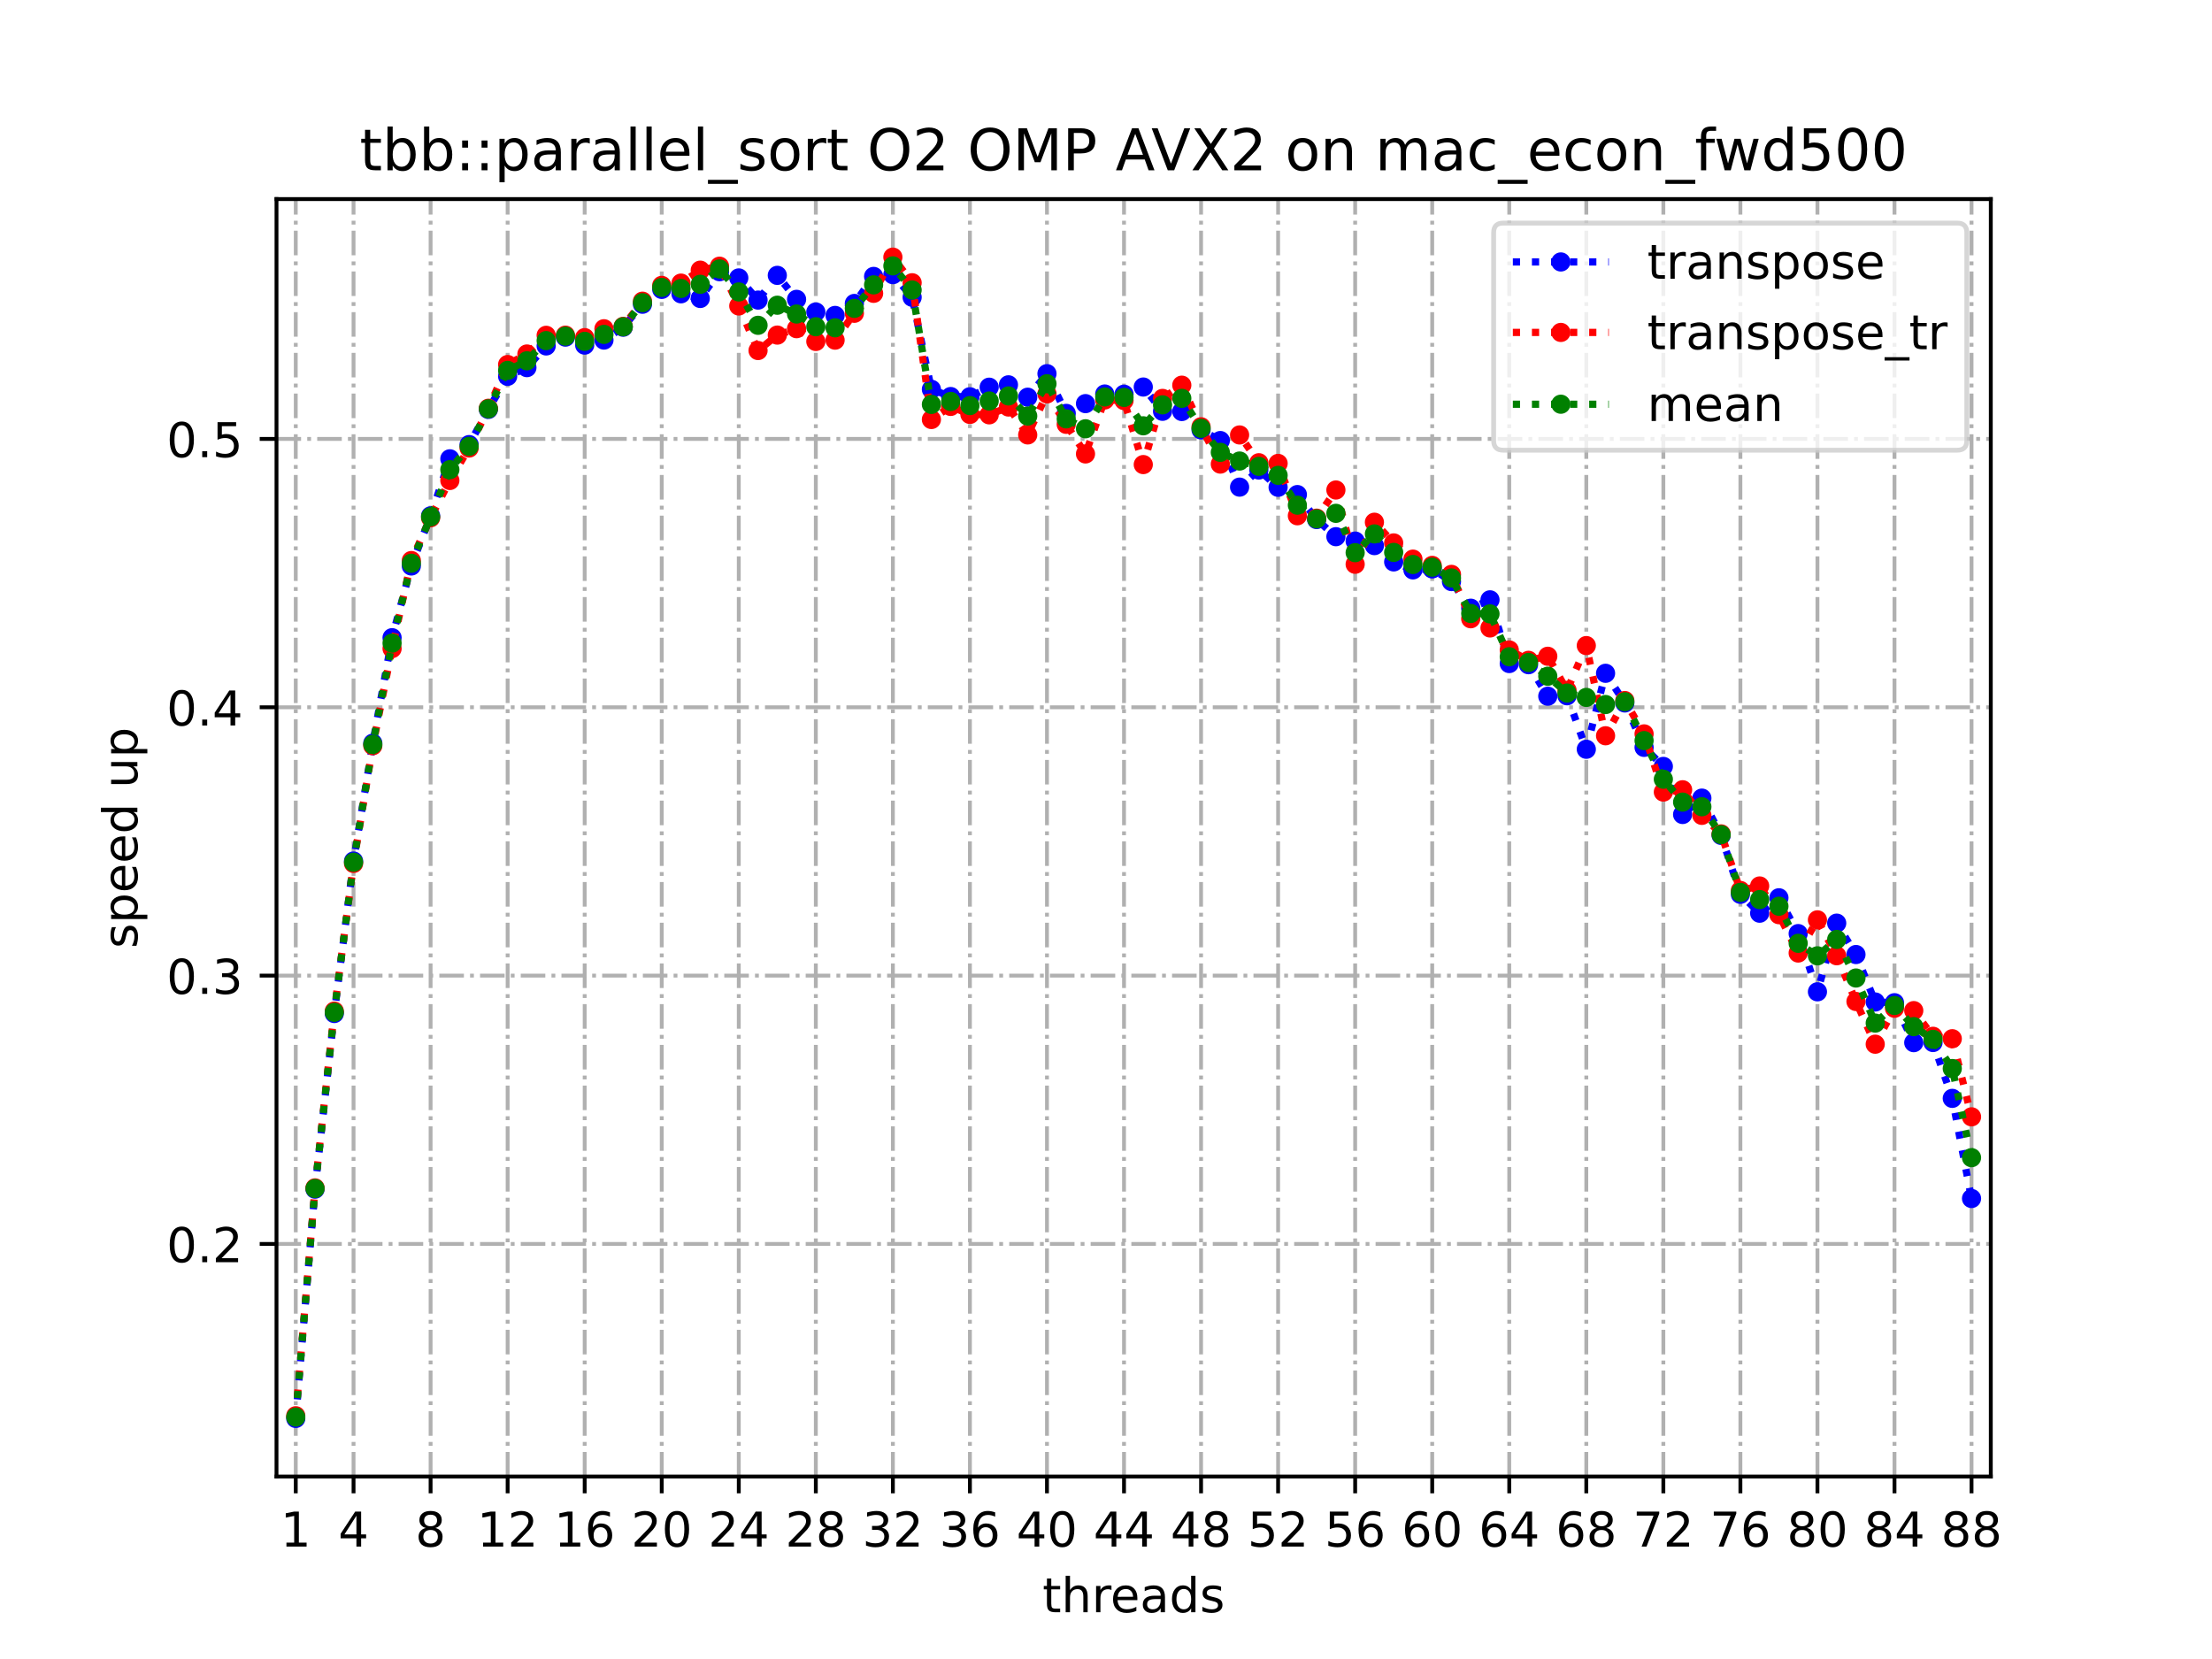 <?xml version="1.0" encoding="utf-8" standalone="no"?>
<!DOCTYPE svg PUBLIC "-//W3C//DTD SVG 1.1//EN"
  "http://www.w3.org/Graphics/SVG/1.1/DTD/svg11.dtd">
<!-- Created with matplotlib (https://matplotlib.org/) -->
<svg height="345.6pt" version="1.1" viewBox="0 0 460.8 345.6" width="460.8pt" xmlns="http://www.w3.org/2000/svg" xmlns:xlink="http://www.w3.org/1999/xlink">
 <defs>
  <style type="text/css">
*{stroke-linecap:butt;stroke-linejoin:round;}
  </style>
 </defs>
 <g id="figure_1">
  <g id="patch_1">
   <path d="M 0 345.6 
L 460.8 345.6 
L 460.8 0 
L 0 0 
z
" style="fill:#ffffff;"/>
  </g>
  <g id="axes_1">
   <g id="patch_2">
    <path d="M 57.6 307.584 
L 414.72 307.584 
L 414.72 41.472 
L 57.6 41.472 
z
" style="fill:#ffffff;"/>
   </g>
   <g id="matplotlib.axis_1">
    <g id="xtick_1">
     <g id="line2d_1">
      <path clip-path="url(#p39fd721dfd)" d="M 61.613 307.584 
L 61.613 41.472 
" style="fill:none;stroke:#b0b0b0;stroke-dasharray:5.12,1.28,0.8,1.28;stroke-dashoffset:0;stroke-width:0.8;"/>
     </g>
     <g id="line2d_2">
      <defs>
       <path d="M 0 0 
L 0 3.5 
" id="m452c208b64" style="stroke:#000000;stroke-width:0.8;"/>
      </defs>
      <g>
       <use style="stroke:#000000;stroke-width:0.8;" x="61.613" xlink:href="#m452c208b64" y="307.584"/>
      </g>
     </g>
     <g id="text_1">
      <!-- 1 -->
      <defs>
       <path d="M 12.406 8.297 
L 28.516 8.297 
L 28.516 63.922 
L 10.984 60.406 
L 10.984 69.391 
L 28.422 72.906 
L 38.281 72.906 
L 38.281 8.297 
L 54.391 8.297 
L 54.391 0 
L 12.406 0 
z
" id="DejaVuSans-49"/>
      </defs>
      <g transform="translate(58.431 322.182)scale(0.1 -0.1)">
       <use xlink:href="#DejaVuSans-49"/>
      </g>
     </g>
    </g>
    <g id="xtick_2">
     <g id="line2d_3">
      <path clip-path="url(#p39fd721dfd)" d="M 73.65 307.584 
L 73.65 41.472 
" style="fill:none;stroke:#b0b0b0;stroke-dasharray:5.12,1.28,0.8,1.28;stroke-dashoffset:0;stroke-width:0.8;"/>
     </g>
     <g id="line2d_4">
      <g>
       <use style="stroke:#000000;stroke-width:0.8;" x="73.65" xlink:href="#m452c208b64" y="307.584"/>
      </g>
     </g>
     <g id="text_2">
      <!-- 4 -->
      <defs>
       <path d="M 37.797 64.312 
L 12.891 25.391 
L 37.797 25.391 
z
M 35.203 72.906 
L 47.609 72.906 
L 47.609 25.391 
L 58.016 25.391 
L 58.016 17.188 
L 47.609 17.188 
L 47.609 0 
L 37.797 0 
L 37.797 17.188 
L 4.891 17.188 
L 4.891 26.703 
z
" id="DejaVuSans-52"/>
      </defs>
      <g transform="translate(70.469 322.182)scale(0.1 -0.1)">
       <use xlink:href="#DejaVuSans-52"/>
      </g>
     </g>
    </g>
    <g id="xtick_3">
     <g id="line2d_5">
      <path clip-path="url(#p39fd721dfd)" d="M 89.701 307.584 
L 89.701 41.472 
" style="fill:none;stroke:#b0b0b0;stroke-dasharray:5.12,1.28,0.8,1.28;stroke-dashoffset:0;stroke-width:0.8;"/>
     </g>
     <g id="line2d_6">
      <g>
       <use style="stroke:#000000;stroke-width:0.8;" x="89.701" xlink:href="#m452c208b64" y="307.584"/>
      </g>
     </g>
     <g id="text_3">
      <!-- 8 -->
      <defs>
       <path d="M 31.781 34.625 
Q 24.75 34.625 20.719 30.859 
Q 16.703 27.094 16.703 20.516 
Q 16.703 13.922 20.719 10.156 
Q 24.75 6.391 31.781 6.391 
Q 38.812 6.391 42.859 10.172 
Q 46.922 13.969 46.922 20.516 
Q 46.922 27.094 42.891 30.859 
Q 38.875 34.625 31.781 34.625 
z
M 21.922 38.812 
Q 15.578 40.375 12.031 44.719 
Q 8.5 49.078 8.5 55.328 
Q 8.5 64.062 14.719 69.141 
Q 20.953 74.219 31.781 74.219 
Q 42.672 74.219 48.875 69.141 
Q 55.078 64.062 55.078 55.328 
Q 55.078 49.078 51.531 44.719 
Q 48 40.375 41.703 38.812 
Q 48.828 37.156 52.797 32.312 
Q 56.781 27.484 56.781 20.516 
Q 56.781 9.906 50.312 4.234 
Q 43.844 -1.422 31.781 -1.422 
Q 19.734 -1.422 13.25 4.234 
Q 6.781 9.906 6.781 20.516 
Q 6.781 27.484 10.781 32.312 
Q 14.797 37.156 21.922 38.812 
z
M 18.312 54.391 
Q 18.312 48.734 21.844 45.562 
Q 25.391 42.391 31.781 42.391 
Q 38.141 42.391 41.719 45.562 
Q 45.312 48.734 45.312 54.391 
Q 45.312 60.062 41.719 63.234 
Q 38.141 66.406 31.781 66.406 
Q 25.391 66.406 21.844 63.234 
Q 18.312 60.062 18.312 54.391 
z
" id="DejaVuSans-56"/>
      </defs>
      <g transform="translate(86.519 322.182)scale(0.1 -0.1)">
       <use xlink:href="#DejaVuSans-56"/>
      </g>
     </g>
    </g>
    <g id="xtick_4">
     <g id="line2d_7">
      <path clip-path="url(#p39fd721dfd)" d="M 105.751 307.584 
L 105.751 41.472 
" style="fill:none;stroke:#b0b0b0;stroke-dasharray:5.12,1.28,0.8,1.28;stroke-dashoffset:0;stroke-width:0.8;"/>
     </g>
     <g id="line2d_8">
      <g>
       <use style="stroke:#000000;stroke-width:0.8;" x="105.751" xlink:href="#m452c208b64" y="307.584"/>
      </g>
     </g>
     <g id="text_4">
      <!-- 12 -->
      <defs>
       <path d="M 19.188 8.297 
L 53.609 8.297 
L 53.609 0 
L 7.328 0 
L 7.328 8.297 
Q 12.938 14.109 22.625 23.891 
Q 32.328 33.688 34.812 36.531 
Q 39.547 41.844 41.422 45.531 
Q 43.312 49.219 43.312 52.781 
Q 43.312 58.594 39.234 62.25 
Q 35.156 65.922 28.609 65.922 
Q 23.969 65.922 18.812 64.312 
Q 13.672 62.703 7.812 59.422 
L 7.812 69.391 
Q 13.766 71.781 18.938 73 
Q 24.125 74.219 28.422 74.219 
Q 39.75 74.219 46.484 68.547 
Q 53.219 62.891 53.219 53.422 
Q 53.219 48.922 51.531 44.891 
Q 49.859 40.875 45.406 35.406 
Q 44.188 33.984 37.641 27.219 
Q 31.109 20.453 19.188 8.297 
z
" id="DejaVuSans-50"/>
      </defs>
      <g transform="translate(99.389 322.182)scale(0.1 -0.1)">
       <use xlink:href="#DejaVuSans-49"/>
       <use x="63.623" xlink:href="#DejaVuSans-50"/>
      </g>
     </g>
    </g>
    <g id="xtick_5">
     <g id="line2d_9">
      <path clip-path="url(#p39fd721dfd)" d="M 121.801 307.584 
L 121.801 41.472 
" style="fill:none;stroke:#b0b0b0;stroke-dasharray:5.12,1.28,0.8,1.28;stroke-dashoffset:0;stroke-width:0.8;"/>
     </g>
     <g id="line2d_10">
      <g>
       <use style="stroke:#000000;stroke-width:0.8;" x="121.801" xlink:href="#m452c208b64" y="307.584"/>
      </g>
     </g>
     <g id="text_5">
      <!-- 16 -->
      <defs>
       <path d="M 33.016 40.375 
Q 26.375 40.375 22.484 35.828 
Q 18.609 31.297 18.609 23.391 
Q 18.609 15.531 22.484 10.953 
Q 26.375 6.391 33.016 6.391 
Q 39.656 6.391 43.531 10.953 
Q 47.406 15.531 47.406 23.391 
Q 47.406 31.297 43.531 35.828 
Q 39.656 40.375 33.016 40.375 
z
M 52.594 71.297 
L 52.594 62.312 
Q 48.875 64.062 45.094 64.984 
Q 41.312 65.922 37.594 65.922 
Q 27.828 65.922 22.672 59.328 
Q 17.531 52.734 16.797 39.406 
Q 19.672 43.656 24.016 45.922 
Q 28.375 48.188 33.594 48.188 
Q 44.578 48.188 50.953 41.516 
Q 57.328 34.859 57.328 23.391 
Q 57.328 12.156 50.688 5.359 
Q 44.047 -1.422 33.016 -1.422 
Q 20.359 -1.422 13.672 8.266 
Q 6.984 17.969 6.984 36.375 
Q 6.984 53.656 15.188 63.938 
Q 23.391 74.219 37.203 74.219 
Q 40.922 74.219 44.703 73.484 
Q 48.484 72.75 52.594 71.297 
z
" id="DejaVuSans-54"/>
      </defs>
      <g transform="translate(115.439 322.182)scale(0.1 -0.1)">
       <use xlink:href="#DejaVuSans-49"/>
       <use x="63.623" xlink:href="#DejaVuSans-54"/>
      </g>
     </g>
    </g>
    <g id="xtick_6">
     <g id="line2d_11">
      <path clip-path="url(#p39fd721dfd)" d="M 137.852 307.584 
L 137.852 41.472 
" style="fill:none;stroke:#b0b0b0;stroke-dasharray:5.12,1.28,0.8,1.28;stroke-dashoffset:0;stroke-width:0.8;"/>
     </g>
     <g id="line2d_12">
      <g>
       <use style="stroke:#000000;stroke-width:0.8;" x="137.852" xlink:href="#m452c208b64" y="307.584"/>
      </g>
     </g>
     <g id="text_6">
      <!-- 20 -->
      <defs>
       <path d="M 31.781 66.406 
Q 24.172 66.406 20.328 58.906 
Q 16.5 51.422 16.5 36.375 
Q 16.5 21.391 20.328 13.891 
Q 24.172 6.391 31.781 6.391 
Q 39.453 6.391 43.281 13.891 
Q 47.125 21.391 47.125 36.375 
Q 47.125 51.422 43.281 58.906 
Q 39.453 66.406 31.781 66.406 
z
M 31.781 74.219 
Q 44.047 74.219 50.516 64.516 
Q 56.984 54.828 56.984 36.375 
Q 56.984 17.969 50.516 8.266 
Q 44.047 -1.422 31.781 -1.422 
Q 19.531 -1.422 13.062 8.266 
Q 6.594 17.969 6.594 36.375 
Q 6.594 54.828 13.062 64.516 
Q 19.531 74.219 31.781 74.219 
z
" id="DejaVuSans-48"/>
      </defs>
      <g transform="translate(131.489 322.182)scale(0.1 -0.1)">
       <use xlink:href="#DejaVuSans-50"/>
       <use x="63.623" xlink:href="#DejaVuSans-48"/>
      </g>
     </g>
    </g>
    <g id="xtick_7">
     <g id="line2d_13">
      <path clip-path="url(#p39fd721dfd)" d="M 153.902 307.584 
L 153.902 41.472 
" style="fill:none;stroke:#b0b0b0;stroke-dasharray:5.12,1.28,0.8,1.28;stroke-dashoffset:0;stroke-width:0.8;"/>
     </g>
     <g id="line2d_14">
      <g>
       <use style="stroke:#000000;stroke-width:0.8;" x="153.902" xlink:href="#m452c208b64" y="307.584"/>
      </g>
     </g>
     <g id="text_7">
      <!-- 24 -->
      <g transform="translate(147.54 322.182)scale(0.1 -0.1)">
       <use xlink:href="#DejaVuSans-50"/>
       <use x="63.623" xlink:href="#DejaVuSans-52"/>
      </g>
     </g>
    </g>
    <g id="xtick_8">
     <g id="line2d_15">
      <path clip-path="url(#p39fd721dfd)" d="M 169.952 307.584 
L 169.952 41.472 
" style="fill:none;stroke:#b0b0b0;stroke-dasharray:5.12,1.28,0.8,1.28;stroke-dashoffset:0;stroke-width:0.8;"/>
     </g>
     <g id="line2d_16">
      <g>
       <use style="stroke:#000000;stroke-width:0.8;" x="169.952" xlink:href="#m452c208b64" y="307.584"/>
      </g>
     </g>
     <g id="text_8">
      <!-- 28 -->
      <g transform="translate(163.59 322.182)scale(0.1 -0.1)">
       <use xlink:href="#DejaVuSans-50"/>
       <use x="63.623" xlink:href="#DejaVuSans-56"/>
      </g>
     </g>
    </g>
    <g id="xtick_9">
     <g id="line2d_17">
      <path clip-path="url(#p39fd721dfd)" d="M 186.003 307.584 
L 186.003 41.472 
" style="fill:none;stroke:#b0b0b0;stroke-dasharray:5.12,1.28,0.8,1.28;stroke-dashoffset:0;stroke-width:0.8;"/>
     </g>
     <g id="line2d_18">
      <g>
       <use style="stroke:#000000;stroke-width:0.8;" x="186.003" xlink:href="#m452c208b64" y="307.584"/>
      </g>
     </g>
     <g id="text_9">
      <!-- 32 -->
      <defs>
       <path d="M 40.578 39.312 
Q 47.656 37.797 51.625 33 
Q 55.609 28.219 55.609 21.188 
Q 55.609 10.406 48.188 4.484 
Q 40.766 -1.422 27.094 -1.422 
Q 22.516 -1.422 17.656 -0.516 
Q 12.797 0.391 7.625 2.203 
L 7.625 11.719 
Q 11.719 9.328 16.594 8.109 
Q 21.484 6.891 26.812 6.891 
Q 36.078 6.891 40.938 10.547 
Q 45.797 14.203 45.797 21.188 
Q 45.797 27.641 41.281 31.266 
Q 36.766 34.906 28.719 34.906 
L 20.219 34.906 
L 20.219 43.016 
L 29.109 43.016 
Q 36.375 43.016 40.234 45.922 
Q 44.094 48.828 44.094 54.297 
Q 44.094 59.906 40.109 62.906 
Q 36.141 65.922 28.719 65.922 
Q 24.656 65.922 20.016 65.031 
Q 15.375 64.156 9.812 62.312 
L 9.812 71.094 
Q 15.438 72.656 20.344 73.438 
Q 25.25 74.219 29.594 74.219 
Q 40.828 74.219 47.359 69.109 
Q 53.906 64.016 53.906 55.328 
Q 53.906 49.266 50.438 45.094 
Q 46.969 40.922 40.578 39.312 
z
" id="DejaVuSans-51"/>
      </defs>
      <g transform="translate(179.64 322.182)scale(0.1 -0.1)">
       <use xlink:href="#DejaVuSans-51"/>
       <use x="63.623" xlink:href="#DejaVuSans-50"/>
      </g>
     </g>
    </g>
    <g id="xtick_10">
     <g id="line2d_19">
      <path clip-path="url(#p39fd721dfd)" d="M 202.053 307.584 
L 202.053 41.472 
" style="fill:none;stroke:#b0b0b0;stroke-dasharray:5.12,1.28,0.8,1.28;stroke-dashoffset:0;stroke-width:0.8;"/>
     </g>
     <g id="line2d_20">
      <g>
       <use style="stroke:#000000;stroke-width:0.8;" x="202.053" xlink:href="#m452c208b64" y="307.584"/>
      </g>
     </g>
     <g id="text_10">
      <!-- 36 -->
      <g transform="translate(195.691 322.182)scale(0.1 -0.1)">
       <use xlink:href="#DejaVuSans-51"/>
       <use x="63.623" xlink:href="#DejaVuSans-54"/>
      </g>
     </g>
    </g>
    <g id="xtick_11">
     <g id="line2d_21">
      <path clip-path="url(#p39fd721dfd)" d="M 218.103 307.584 
L 218.103 41.472 
" style="fill:none;stroke:#b0b0b0;stroke-dasharray:5.12,1.28,0.8,1.28;stroke-dashoffset:0;stroke-width:0.8;"/>
     </g>
     <g id="line2d_22">
      <g>
       <use style="stroke:#000000;stroke-width:0.8;" x="218.103" xlink:href="#m452c208b64" y="307.584"/>
      </g>
     </g>
     <g id="text_11">
      <!-- 40 -->
      <g transform="translate(211.741 322.182)scale(0.1 -0.1)">
       <use xlink:href="#DejaVuSans-52"/>
       <use x="63.623" xlink:href="#DejaVuSans-48"/>
      </g>
     </g>
    </g>
    <g id="xtick_12">
     <g id="line2d_23">
      <path clip-path="url(#p39fd721dfd)" d="M 234.154 307.584 
L 234.154 41.472 
" style="fill:none;stroke:#b0b0b0;stroke-dasharray:5.12,1.28,0.8,1.28;stroke-dashoffset:0;stroke-width:0.8;"/>
     </g>
     <g id="line2d_24">
      <g>
       <use style="stroke:#000000;stroke-width:0.8;" x="234.154" xlink:href="#m452c208b64" y="307.584"/>
      </g>
     </g>
     <g id="text_12">
      <!-- 44 -->
      <g transform="translate(227.791 322.182)scale(0.1 -0.1)">
       <use xlink:href="#DejaVuSans-52"/>
       <use x="63.623" xlink:href="#DejaVuSans-52"/>
      </g>
     </g>
    </g>
    <g id="xtick_13">
     <g id="line2d_25">
      <path clip-path="url(#p39fd721dfd)" d="M 250.204 307.584 
L 250.204 41.472 
" style="fill:none;stroke:#b0b0b0;stroke-dasharray:5.12,1.28,0.8,1.28;stroke-dashoffset:0;stroke-width:0.8;"/>
     </g>
     <g id="line2d_26">
      <g>
       <use style="stroke:#000000;stroke-width:0.8;" x="250.204" xlink:href="#m452c208b64" y="307.584"/>
      </g>
     </g>
     <g id="text_13">
      <!-- 48 -->
      <g transform="translate(243.842 322.182)scale(0.1 -0.1)">
       <use xlink:href="#DejaVuSans-52"/>
       <use x="63.623" xlink:href="#DejaVuSans-56"/>
      </g>
     </g>
    </g>
    <g id="xtick_14">
     <g id="line2d_27">
      <path clip-path="url(#p39fd721dfd)" d="M 266.254 307.584 
L 266.254 41.472 
" style="fill:none;stroke:#b0b0b0;stroke-dasharray:5.12,1.28,0.8,1.28;stroke-dashoffset:0;stroke-width:0.8;"/>
     </g>
     <g id="line2d_28">
      <g>
       <use style="stroke:#000000;stroke-width:0.8;" x="266.254" xlink:href="#m452c208b64" y="307.584"/>
      </g>
     </g>
     <g id="text_14">
      <!-- 52 -->
      <defs>
       <path d="M 10.797 72.906 
L 49.516 72.906 
L 49.516 64.594 
L 19.828 64.594 
L 19.828 46.734 
Q 21.969 47.469 24.109 47.828 
Q 26.266 48.188 28.422 48.188 
Q 40.625 48.188 47.75 41.5 
Q 54.891 34.812 54.891 23.391 
Q 54.891 11.625 47.562 5.094 
Q 40.234 -1.422 26.906 -1.422 
Q 22.312 -1.422 17.547 -0.641 
Q 12.797 0.141 7.719 1.703 
L 7.719 11.625 
Q 12.109 9.234 16.797 8.062 
Q 21.484 6.891 26.703 6.891 
Q 35.156 6.891 40.078 11.328 
Q 45.016 15.766 45.016 23.391 
Q 45.016 31 40.078 35.438 
Q 35.156 39.891 26.703 39.891 
Q 22.75 39.891 18.812 39.016 
Q 14.891 38.141 10.797 36.281 
z
" id="DejaVuSans-53"/>
      </defs>
      <g transform="translate(259.892 322.182)scale(0.1 -0.1)">
       <use xlink:href="#DejaVuSans-53"/>
       <use x="63.623" xlink:href="#DejaVuSans-50"/>
      </g>
     </g>
    </g>
    <g id="xtick_15">
     <g id="line2d_29">
      <path clip-path="url(#p39fd721dfd)" d="M 282.305 307.584 
L 282.305 41.472 
" style="fill:none;stroke:#b0b0b0;stroke-dasharray:5.12,1.28,0.8,1.28;stroke-dashoffset:0;stroke-width:0.8;"/>
     </g>
     <g id="line2d_30">
      <g>
       <use style="stroke:#000000;stroke-width:0.8;" x="282.305" xlink:href="#m452c208b64" y="307.584"/>
      </g>
     </g>
     <g id="text_15">
      <!-- 56 -->
      <g transform="translate(275.942 322.182)scale(0.1 -0.1)">
       <use xlink:href="#DejaVuSans-53"/>
       <use x="63.623" xlink:href="#DejaVuSans-54"/>
      </g>
     </g>
    </g>
    <g id="xtick_16">
     <g id="line2d_31">
      <path clip-path="url(#p39fd721dfd)" d="M 298.355 307.584 
L 298.355 41.472 
" style="fill:none;stroke:#b0b0b0;stroke-dasharray:5.12,1.28,0.8,1.28;stroke-dashoffset:0;stroke-width:0.8;"/>
     </g>
     <g id="line2d_32">
      <g>
       <use style="stroke:#000000;stroke-width:0.8;" x="298.355" xlink:href="#m452c208b64" y="307.584"/>
      </g>
     </g>
     <g id="text_16">
      <!-- 60 -->
      <g transform="translate(291.993 322.182)scale(0.1 -0.1)">
       <use xlink:href="#DejaVuSans-54"/>
       <use x="63.623" xlink:href="#DejaVuSans-48"/>
      </g>
     </g>
    </g>
    <g id="xtick_17">
     <g id="line2d_33">
      <path clip-path="url(#p39fd721dfd)" d="M 314.405 307.584 
L 314.405 41.472 
" style="fill:none;stroke:#b0b0b0;stroke-dasharray:5.12,1.28,0.8,1.28;stroke-dashoffset:0;stroke-width:0.8;"/>
     </g>
     <g id="line2d_34">
      <g>
       <use style="stroke:#000000;stroke-width:0.8;" x="314.405" xlink:href="#m452c208b64" y="307.584"/>
      </g>
     </g>
     <g id="text_17">
      <!-- 64 -->
      <g transform="translate(308.043 322.182)scale(0.1 -0.1)">
       <use xlink:href="#DejaVuSans-54"/>
       <use x="63.623" xlink:href="#DejaVuSans-52"/>
      </g>
     </g>
    </g>
    <g id="xtick_18">
     <g id="line2d_35">
      <path clip-path="url(#p39fd721dfd)" d="M 330.456 307.584 
L 330.456 41.472 
" style="fill:none;stroke:#b0b0b0;stroke-dasharray:5.12,1.28,0.8,1.28;stroke-dashoffset:0;stroke-width:0.8;"/>
     </g>
     <g id="line2d_36">
      <g>
       <use style="stroke:#000000;stroke-width:0.8;" x="330.456" xlink:href="#m452c208b64" y="307.584"/>
      </g>
     </g>
     <g id="text_18">
      <!-- 68 -->
      <g transform="translate(324.093 322.182)scale(0.1 -0.1)">
       <use xlink:href="#DejaVuSans-54"/>
       <use x="63.623" xlink:href="#DejaVuSans-56"/>
      </g>
     </g>
    </g>
    <g id="xtick_19">
     <g id="line2d_37">
      <path clip-path="url(#p39fd721dfd)" d="M 346.506 307.584 
L 346.506 41.472 
" style="fill:none;stroke:#b0b0b0;stroke-dasharray:5.12,1.28,0.8,1.28;stroke-dashoffset:0;stroke-width:0.8;"/>
     </g>
     <g id="line2d_38">
      <g>
       <use style="stroke:#000000;stroke-width:0.8;" x="346.506" xlink:href="#m452c208b64" y="307.584"/>
      </g>
     </g>
     <g id="text_19">
      <!-- 72 -->
      <defs>
       <path d="M 8.203 72.906 
L 55.078 72.906 
L 55.078 68.703 
L 28.609 0 
L 18.312 0 
L 43.219 64.594 
L 8.203 64.594 
z
" id="DejaVuSans-55"/>
      </defs>
      <g transform="translate(340.144 322.182)scale(0.1 -0.1)">
       <use xlink:href="#DejaVuSans-55"/>
       <use x="63.623" xlink:href="#DejaVuSans-50"/>
      </g>
     </g>
    </g>
    <g id="xtick_20">
     <g id="line2d_39">
      <path clip-path="url(#p39fd721dfd)" d="M 362.556 307.584 
L 362.556 41.472 
" style="fill:none;stroke:#b0b0b0;stroke-dasharray:5.12,1.28,0.8,1.28;stroke-dashoffset:0;stroke-width:0.8;"/>
     </g>
     <g id="line2d_40">
      <g>
       <use style="stroke:#000000;stroke-width:0.8;" x="362.556" xlink:href="#m452c208b64" y="307.584"/>
      </g>
     </g>
     <g id="text_20">
      <!-- 76 -->
      <g transform="translate(356.194 322.182)scale(0.1 -0.1)">
       <use xlink:href="#DejaVuSans-55"/>
       <use x="63.623" xlink:href="#DejaVuSans-54"/>
      </g>
     </g>
    </g>
    <g id="xtick_21">
     <g id="line2d_41">
      <path clip-path="url(#p39fd721dfd)" d="M 378.607 307.584 
L 378.607 41.472 
" style="fill:none;stroke:#b0b0b0;stroke-dasharray:5.12,1.28,0.8,1.28;stroke-dashoffset:0;stroke-width:0.8;"/>
     </g>
     <g id="line2d_42">
      <g>
       <use style="stroke:#000000;stroke-width:0.8;" x="378.607" xlink:href="#m452c208b64" y="307.584"/>
      </g>
     </g>
     <g id="text_21">
      <!-- 80 -->
      <g transform="translate(372.244 322.182)scale(0.1 -0.1)">
       <use xlink:href="#DejaVuSans-56"/>
       <use x="63.623" xlink:href="#DejaVuSans-48"/>
      </g>
     </g>
    </g>
    <g id="xtick_22">
     <g id="line2d_43">
      <path clip-path="url(#p39fd721dfd)" d="M 394.657 307.584 
L 394.657 41.472 
" style="fill:none;stroke:#b0b0b0;stroke-dasharray:5.12,1.28,0.8,1.28;stroke-dashoffset:0;stroke-width:0.8;"/>
     </g>
     <g id="line2d_44">
      <g>
       <use style="stroke:#000000;stroke-width:0.8;" x="394.657" xlink:href="#m452c208b64" y="307.584"/>
      </g>
     </g>
     <g id="text_22">
      <!-- 84 -->
      <g transform="translate(388.295 322.182)scale(0.1 -0.1)">
       <use xlink:href="#DejaVuSans-56"/>
       <use x="63.623" xlink:href="#DejaVuSans-52"/>
      </g>
     </g>
    </g>
    <g id="xtick_23">
     <g id="line2d_45">
      <path clip-path="url(#p39fd721dfd)" d="M 410.707 307.584 
L 410.707 41.472 
" style="fill:none;stroke:#b0b0b0;stroke-dasharray:5.12,1.28,0.8,1.28;stroke-dashoffset:0;stroke-width:0.8;"/>
     </g>
     <g id="line2d_46">
      <g>
       <use style="stroke:#000000;stroke-width:0.8;" x="410.707" xlink:href="#m452c208b64" y="307.584"/>
      </g>
     </g>
     <g id="text_23">
      <!-- 88 -->
      <g transform="translate(404.345 322.182)scale(0.1 -0.1)">
       <use xlink:href="#DejaVuSans-56"/>
       <use x="63.623" xlink:href="#DejaVuSans-56"/>
      </g>
     </g>
    </g>
    <g id="text_24">
     <!-- threads -->
     <defs>
      <path d="M 18.312 70.219 
L 18.312 54.688 
L 36.812 54.688 
L 36.812 47.703 
L 18.312 47.703 
L 18.312 18.016 
Q 18.312 11.328 20.141 9.422 
Q 21.969 7.516 27.594 7.516 
L 36.812 7.516 
L 36.812 0 
L 27.594 0 
Q 17.188 0 13.234 3.875 
Q 9.281 7.766 9.281 18.016 
L 9.281 47.703 
L 2.688 47.703 
L 2.688 54.688 
L 9.281 54.688 
L 9.281 70.219 
z
" id="DejaVuSans-116"/>
      <path d="M 54.891 33.016 
L 54.891 0 
L 45.906 0 
L 45.906 32.719 
Q 45.906 40.484 42.875 44.328 
Q 39.844 48.188 33.797 48.188 
Q 26.516 48.188 22.312 43.547 
Q 18.109 38.922 18.109 30.906 
L 18.109 0 
L 9.078 0 
L 9.078 75.984 
L 18.109 75.984 
L 18.109 46.188 
Q 21.344 51.125 25.703 53.562 
Q 30.078 56 35.797 56 
Q 45.219 56 50.047 50.172 
Q 54.891 44.344 54.891 33.016 
z
" id="DejaVuSans-104"/>
      <path d="M 41.109 46.297 
Q 39.594 47.172 37.812 47.578 
Q 36.031 48 33.891 48 
Q 26.266 48 22.188 43.047 
Q 18.109 38.094 18.109 28.812 
L 18.109 0 
L 9.078 0 
L 9.078 54.688 
L 18.109 54.688 
L 18.109 46.188 
Q 20.953 51.172 25.484 53.578 
Q 30.031 56 36.531 56 
Q 37.453 56 38.578 55.875 
Q 39.703 55.766 41.062 55.516 
z
" id="DejaVuSans-114"/>
      <path d="M 56.203 29.594 
L 56.203 25.203 
L 14.891 25.203 
Q 15.484 15.922 20.484 11.062 
Q 25.484 6.203 34.422 6.203 
Q 39.594 6.203 44.453 7.469 
Q 49.312 8.734 54.109 11.281 
L 54.109 2.781 
Q 49.266 0.734 44.188 -0.344 
Q 39.109 -1.422 33.891 -1.422 
Q 20.797 -1.422 13.156 6.188 
Q 5.516 13.812 5.516 26.812 
Q 5.516 40.234 12.766 48.109 
Q 20.016 56 32.328 56 
Q 43.359 56 49.781 48.891 
Q 56.203 41.797 56.203 29.594 
z
M 47.219 32.234 
Q 47.125 39.594 43.094 43.984 
Q 39.062 48.391 32.422 48.391 
Q 24.906 48.391 20.391 44.141 
Q 15.875 39.891 15.188 32.172 
z
" id="DejaVuSans-101"/>
      <path d="M 34.281 27.484 
Q 23.391 27.484 19.188 25 
Q 14.984 22.516 14.984 16.5 
Q 14.984 11.719 18.141 8.906 
Q 21.297 6.109 26.703 6.109 
Q 34.188 6.109 38.703 11.406 
Q 43.219 16.703 43.219 25.484 
L 43.219 27.484 
z
M 52.203 31.203 
L 52.203 0 
L 43.219 0 
L 43.219 8.297 
Q 40.141 3.328 35.547 0.953 
Q 30.953 -1.422 24.312 -1.422 
Q 15.922 -1.422 10.953 3.297 
Q 6 8.016 6 15.922 
Q 6 25.141 12.172 29.828 
Q 18.359 34.516 30.609 34.516 
L 43.219 34.516 
L 43.219 35.406 
Q 43.219 41.609 39.141 45 
Q 35.062 48.391 27.688 48.391 
Q 23 48.391 18.547 47.266 
Q 14.109 46.141 10.016 43.891 
L 10.016 52.203 
Q 14.938 54.109 19.578 55.047 
Q 24.219 56 28.609 56 
Q 40.484 56 46.344 49.844 
Q 52.203 43.703 52.203 31.203 
z
" id="DejaVuSans-97"/>
      <path d="M 45.406 46.391 
L 45.406 75.984 
L 54.391 75.984 
L 54.391 0 
L 45.406 0 
L 45.406 8.203 
Q 42.578 3.328 38.25 0.953 
Q 33.938 -1.422 27.875 -1.422 
Q 17.969 -1.422 11.734 6.484 
Q 5.516 14.406 5.516 27.297 
Q 5.516 40.188 11.734 48.094 
Q 17.969 56 27.875 56 
Q 33.938 56 38.25 53.625 
Q 42.578 51.266 45.406 46.391 
z
M 14.797 27.297 
Q 14.797 17.391 18.875 11.75 
Q 22.953 6.109 30.078 6.109 
Q 37.203 6.109 41.297 11.75 
Q 45.406 17.391 45.406 27.297 
Q 45.406 37.203 41.297 42.844 
Q 37.203 48.484 30.078 48.484 
Q 22.953 48.484 18.875 42.844 
Q 14.797 37.203 14.797 27.297 
z
" id="DejaVuSans-100"/>
      <path d="M 44.281 53.078 
L 44.281 44.578 
Q 40.484 46.531 36.375 47.5 
Q 32.281 48.484 27.875 48.484 
Q 21.188 48.484 17.844 46.438 
Q 14.5 44.391 14.5 40.281 
Q 14.5 37.156 16.891 35.375 
Q 19.281 33.594 26.516 31.984 
L 29.594 31.297 
Q 39.156 29.25 43.188 25.516 
Q 47.219 21.781 47.219 15.094 
Q 47.219 7.469 41.188 3.016 
Q 35.156 -1.422 24.609 -1.422 
Q 20.219 -1.422 15.453 -0.562 
Q 10.688 0.297 5.422 2 
L 5.422 11.281 
Q 10.406 8.688 15.234 7.391 
Q 20.062 6.109 24.812 6.109 
Q 31.156 6.109 34.562 8.281 
Q 37.984 10.453 37.984 14.406 
Q 37.984 18.062 35.516 20.016 
Q 33.062 21.969 24.703 23.781 
L 21.578 24.516 
Q 13.234 26.266 9.516 29.906 
Q 5.812 33.547 5.812 39.891 
Q 5.812 47.609 11.281 51.797 
Q 16.75 56 26.812 56 
Q 31.781 56 36.172 55.266 
Q 40.578 54.547 44.281 53.078 
z
" id="DejaVuSans-115"/>
     </defs>
     <g transform="translate(217.169 335.861)scale(0.1 -0.1)">
      <use xlink:href="#DejaVuSans-116"/>
      <use x="39.209" xlink:href="#DejaVuSans-104"/>
      <use x="102.588" xlink:href="#DejaVuSans-114"/>
      <use x="141.451" xlink:href="#DejaVuSans-101"/>
      <use x="202.975" xlink:href="#DejaVuSans-97"/>
      <use x="264.254" xlink:href="#DejaVuSans-100"/>
      <use x="327.73" xlink:href="#DejaVuSans-115"/>
     </g>
    </g>
   </g>
   <g id="matplotlib.axis_2">
    <g id="ytick_1">
     <g id="line2d_47">
      <path clip-path="url(#p39fd721dfd)" d="M 57.6 259.139 
L 414.72 259.139 
" style="fill:none;stroke:#b0b0b0;stroke-dasharray:5.12,1.28,0.8,1.28;stroke-dashoffset:0;stroke-width:0.8;"/>
     </g>
     <g id="line2d_48">
      <defs>
       <path d="M 0 0 
L -3.5 0 
" id="m4c7dd2bce8" style="stroke:#000000;stroke-width:0.8;"/>
      </defs>
      <g>
       <use style="stroke:#000000;stroke-width:0.8;" x="57.6" xlink:href="#m4c7dd2bce8" y="259.139"/>
      </g>
     </g>
     <g id="text_25">
      <!-- 0.2 -->
      <defs>
       <path d="M 10.688 12.406 
L 21 12.406 
L 21 0 
L 10.688 0 
z
" id="DejaVuSans-46"/>
      </defs>
      <g transform="translate(34.697 262.938)scale(0.1 -0.1)">
       <use xlink:href="#DejaVuSans-48"/>
       <use x="63.623" xlink:href="#DejaVuSans-46"/>
       <use x="95.41" xlink:href="#DejaVuSans-50"/>
      </g>
     </g>
    </g>
    <g id="ytick_2">
     <g id="line2d_49">
      <path clip-path="url(#p39fd721dfd)" d="M 57.6 203.238 
L 414.72 203.238 
" style="fill:none;stroke:#b0b0b0;stroke-dasharray:5.12,1.28,0.8,1.28;stroke-dashoffset:0;stroke-width:0.8;"/>
     </g>
     <g id="line2d_50">
      <g>
       <use style="stroke:#000000;stroke-width:0.8;" x="57.6" xlink:href="#m4c7dd2bce8" y="203.238"/>
      </g>
     </g>
     <g id="text_26">
      <!-- 0.3 -->
      <g transform="translate(34.697 207.037)scale(0.1 -0.1)">
       <use xlink:href="#DejaVuSans-48"/>
       <use x="63.623" xlink:href="#DejaVuSans-46"/>
       <use x="95.41" xlink:href="#DejaVuSans-51"/>
      </g>
     </g>
    </g>
    <g id="ytick_3">
     <g id="line2d_51">
      <path clip-path="url(#p39fd721dfd)" d="M 57.6 147.337 
L 414.72 147.337 
" style="fill:none;stroke:#b0b0b0;stroke-dasharray:5.12,1.28,0.8,1.28;stroke-dashoffset:0;stroke-width:0.8;"/>
     </g>
     <g id="line2d_52">
      <g>
       <use style="stroke:#000000;stroke-width:0.8;" x="57.6" xlink:href="#m4c7dd2bce8" y="147.337"/>
      </g>
     </g>
     <g id="text_27">
      <!-- 0.4 -->
      <g transform="translate(34.697 151.136)scale(0.1 -0.1)">
       <use xlink:href="#DejaVuSans-48"/>
       <use x="63.623" xlink:href="#DejaVuSans-46"/>
       <use x="95.41" xlink:href="#DejaVuSans-52"/>
      </g>
     </g>
    </g>
    <g id="ytick_4">
     <g id="line2d_53">
      <path clip-path="url(#p39fd721dfd)" d="M 57.6 91.436 
L 414.72 91.436 
" style="fill:none;stroke:#b0b0b0;stroke-dasharray:5.12,1.28,0.8,1.28;stroke-dashoffset:0;stroke-width:0.8;"/>
     </g>
     <g id="line2d_54">
      <g>
       <use style="stroke:#000000;stroke-width:0.8;" x="57.6" xlink:href="#m4c7dd2bce8" y="91.436"/>
      </g>
     </g>
     <g id="text_28">
      <!-- 0.5 -->
      <g transform="translate(34.697 95.235)scale(0.1 -0.1)">
       <use xlink:href="#DejaVuSans-48"/>
       <use x="63.623" xlink:href="#DejaVuSans-46"/>
       <use x="95.41" xlink:href="#DejaVuSans-53"/>
      </g>
     </g>
    </g>
    <g id="text_29">
     <!-- speed up -->
     <defs>
      <path d="M 18.109 8.203 
L 18.109 -20.797 
L 9.078 -20.797 
L 9.078 54.688 
L 18.109 54.688 
L 18.109 46.391 
Q 20.953 51.266 25.266 53.625 
Q 29.594 56 35.594 56 
Q 45.562 56 51.781 48.094 
Q 58.016 40.188 58.016 27.297 
Q 58.016 14.406 51.781 6.484 
Q 45.562 -1.422 35.594 -1.422 
Q 29.594 -1.422 25.266 0.953 
Q 20.953 3.328 18.109 8.203 
z
M 48.688 27.297 
Q 48.688 37.203 44.609 42.844 
Q 40.531 48.484 33.406 48.484 
Q 26.266 48.484 22.188 42.844 
Q 18.109 37.203 18.109 27.297 
Q 18.109 17.391 22.188 11.75 
Q 26.266 6.109 33.406 6.109 
Q 40.531 6.109 44.609 11.75 
Q 48.688 17.391 48.688 27.297 
z
" id="DejaVuSans-112"/>
      <path id="DejaVuSans-32"/>
      <path d="M 8.5 21.578 
L 8.5 54.688 
L 17.484 54.688 
L 17.484 21.922 
Q 17.484 14.156 20.5 10.266 
Q 23.531 6.391 29.594 6.391 
Q 36.859 6.391 41.078 11.031 
Q 45.312 15.672 45.312 23.688 
L 45.312 54.688 
L 54.297 54.688 
L 54.297 0 
L 45.312 0 
L 45.312 8.406 
Q 42.047 3.422 37.719 1 
Q 33.406 -1.422 27.688 -1.422 
Q 18.266 -1.422 13.375 4.438 
Q 8.5 10.297 8.5 21.578 
z
M 31.109 56 
z
" id="DejaVuSans-117"/>
     </defs>
     <g transform="translate(28.617 197.566)rotate(-90)scale(0.1 -0.1)">
      <use xlink:href="#DejaVuSans-115"/>
      <use x="52.1" xlink:href="#DejaVuSans-112"/>
      <use x="115.576" xlink:href="#DejaVuSans-101"/>
      <use x="177.1" xlink:href="#DejaVuSans-101"/>
      <use x="238.623" xlink:href="#DejaVuSans-100"/>
      <use x="302.1" xlink:href="#DejaVuSans-32"/>
      <use x="333.887" xlink:href="#DejaVuSans-117"/>
      <use x="397.266" xlink:href="#DejaVuSans-112"/>
     </g>
    </g>
   </g>
   <g id="line2d_55">
    <path clip-path="url(#p39fd721dfd)" d="M 61.613 295.488 
L 65.625 247.722 
L 69.638 211.132 
L 73.65 179.37 
L 77.663 154.818 
L 81.676 132.844 
L 85.688 117.903 
L 89.701 107.46 
L 93.713 95.582 
L 97.726 92.618 
L 101.738 85.285 
L 105.751 78.396 
L 109.764 76.583 
L 113.776 72.066 
L 117.789 70.226 
L 121.801 71.891 
L 125.814 70.841 
L 129.827 68.165 
L 133.839 63.377 
L 137.852 60.287 
L 141.864 61.204 
L 145.877 62.176 
L 149.889 56.599 
L 153.902 57.898 
L 157.915 62.512 
L 161.927 57.362 
L 165.94 62.36 
L 169.952 64.992 
L 173.965 65.71 
L 177.978 63.216 
L 181.99 57.583 
L 186.003 57.214 
L 190.015 61.926 
L 194.028 81.104 
L 198.04 82.607 
L 202.053 82.653 
L 206.066 80.662 
L 210.078 80.169 
L 214.091 82.748 
L 218.103 77.843 
L 222.116 86.118 
L 226.129 84.083 
L 230.141 82.079 
L 234.154 82.122 
L 238.166 80.626 
L 242.179 85.681 
L 246.191 85.726 
L 250.204 89.55 
L 254.217 91.776 
L 258.229 101.477 
L 262.242 97.912 
L 266.254 101.514 
L 270.267 103.03 
L 274.28 108.232 
L 278.292 111.801 
L 282.305 112.716 
L 286.317 113.661 
L 290.33 117.056 
L 294.342 118.718 
L 298.355 118.512 
L 302.368 121.153 
L 306.38 126.701 
L 310.393 124.956 
L 314.405 138.227 
L 318.418 138.468 
L 322.431 145.035 
L 326.443 144.94 
L 330.456 156.087 
L 334.468 140.262 
L 338.481 146.44 
L 342.493 155.692 
L 346.506 159.659 
L 350.519 169.673 
L 354.531 166.264 
L 358.544 174.024 
L 362.556 186.302 
L 366.569 190.235 
L 370.582 187.025 
L 374.594 194.485 
L 378.607 206.613 
L 382.619 192.308 
L 386.632 198.846 
L 390.644 208.734 
L 394.657 208.885 
L 398.67 217.202 
L 402.682 217.174 
L 406.695 228.809 
L 410.707 249.669 
" style="fill:none;stroke:#0000ff;stroke-dasharray:1.5,2.475;stroke-dashoffset:0;stroke-width:1.5;"/>
    <defs>
     <path d="M 0 1.5 
C 0.398 1.5 0.779 1.342 1.061 1.061 
C 1.342 0.779 1.5 0.398 1.5 0 
C 1.5 -0.398 1.342 -0.779 1.061 -1.061 
C 0.779 -1.342 0.398 -1.5 0 -1.5 
C -0.398 -1.5 -0.779 -1.342 -1.061 -1.061 
C -1.342 -0.779 -1.5 -0.398 -1.5 0 
C -1.5 0.398 -1.342 0.779 -1.061 1.061 
C -0.779 1.342 -0.398 1.5 0 1.5 
z
" id="mae4a4946a7" style="stroke:#0000ff;"/>
    </defs>
    <g clip-path="url(#p39fd721dfd)">
     <use style="fill:#0000ff;stroke:#0000ff;" x="61.613" xlink:href="#mae4a4946a7" y="295.488"/>
     <use style="fill:#0000ff;stroke:#0000ff;" x="65.625" xlink:href="#mae4a4946a7" y="247.722"/>
     <use style="fill:#0000ff;stroke:#0000ff;" x="69.638" xlink:href="#mae4a4946a7" y="211.132"/>
     <use style="fill:#0000ff;stroke:#0000ff;" x="73.65" xlink:href="#mae4a4946a7" y="179.37"/>
     <use style="fill:#0000ff;stroke:#0000ff;" x="77.663" xlink:href="#mae4a4946a7" y="154.818"/>
     <use style="fill:#0000ff;stroke:#0000ff;" x="81.676" xlink:href="#mae4a4946a7" y="132.844"/>
     <use style="fill:#0000ff;stroke:#0000ff;" x="85.688" xlink:href="#mae4a4946a7" y="117.903"/>
     <use style="fill:#0000ff;stroke:#0000ff;" x="89.701" xlink:href="#mae4a4946a7" y="107.46"/>
     <use style="fill:#0000ff;stroke:#0000ff;" x="93.713" xlink:href="#mae4a4946a7" y="95.582"/>
     <use style="fill:#0000ff;stroke:#0000ff;" x="97.726" xlink:href="#mae4a4946a7" y="92.618"/>
     <use style="fill:#0000ff;stroke:#0000ff;" x="101.738" xlink:href="#mae4a4946a7" y="85.285"/>
     <use style="fill:#0000ff;stroke:#0000ff;" x="105.751" xlink:href="#mae4a4946a7" y="78.396"/>
     <use style="fill:#0000ff;stroke:#0000ff;" x="109.764" xlink:href="#mae4a4946a7" y="76.583"/>
     <use style="fill:#0000ff;stroke:#0000ff;" x="113.776" xlink:href="#mae4a4946a7" y="72.066"/>
     <use style="fill:#0000ff;stroke:#0000ff;" x="117.789" xlink:href="#mae4a4946a7" y="70.226"/>
     <use style="fill:#0000ff;stroke:#0000ff;" x="121.801" xlink:href="#mae4a4946a7" y="71.891"/>
     <use style="fill:#0000ff;stroke:#0000ff;" x="125.814" xlink:href="#mae4a4946a7" y="70.841"/>
     <use style="fill:#0000ff;stroke:#0000ff;" x="129.827" xlink:href="#mae4a4946a7" y="68.165"/>
     <use style="fill:#0000ff;stroke:#0000ff;" x="133.839" xlink:href="#mae4a4946a7" y="63.377"/>
     <use style="fill:#0000ff;stroke:#0000ff;" x="137.852" xlink:href="#mae4a4946a7" y="60.287"/>
     <use style="fill:#0000ff;stroke:#0000ff;" x="141.864" xlink:href="#mae4a4946a7" y="61.204"/>
     <use style="fill:#0000ff;stroke:#0000ff;" x="145.877" xlink:href="#mae4a4946a7" y="62.176"/>
     <use style="fill:#0000ff;stroke:#0000ff;" x="149.889" xlink:href="#mae4a4946a7" y="56.599"/>
     <use style="fill:#0000ff;stroke:#0000ff;" x="153.902" xlink:href="#mae4a4946a7" y="57.898"/>
     <use style="fill:#0000ff;stroke:#0000ff;" x="157.915" xlink:href="#mae4a4946a7" y="62.512"/>
     <use style="fill:#0000ff;stroke:#0000ff;" x="161.927" xlink:href="#mae4a4946a7" y="57.362"/>
     <use style="fill:#0000ff;stroke:#0000ff;" x="165.94" xlink:href="#mae4a4946a7" y="62.36"/>
     <use style="fill:#0000ff;stroke:#0000ff;" x="169.952" xlink:href="#mae4a4946a7" y="64.992"/>
     <use style="fill:#0000ff;stroke:#0000ff;" x="173.965" xlink:href="#mae4a4946a7" y="65.71"/>
     <use style="fill:#0000ff;stroke:#0000ff;" x="177.978" xlink:href="#mae4a4946a7" y="63.216"/>
     <use style="fill:#0000ff;stroke:#0000ff;" x="181.99" xlink:href="#mae4a4946a7" y="57.583"/>
     <use style="fill:#0000ff;stroke:#0000ff;" x="186.003" xlink:href="#mae4a4946a7" y="57.214"/>
     <use style="fill:#0000ff;stroke:#0000ff;" x="190.015" xlink:href="#mae4a4946a7" y="61.926"/>
     <use style="fill:#0000ff;stroke:#0000ff;" x="194.028" xlink:href="#mae4a4946a7" y="81.104"/>
     <use style="fill:#0000ff;stroke:#0000ff;" x="198.04" xlink:href="#mae4a4946a7" y="82.607"/>
     <use style="fill:#0000ff;stroke:#0000ff;" x="202.053" xlink:href="#mae4a4946a7" y="82.653"/>
     <use style="fill:#0000ff;stroke:#0000ff;" x="206.066" xlink:href="#mae4a4946a7" y="80.662"/>
     <use style="fill:#0000ff;stroke:#0000ff;" x="210.078" xlink:href="#mae4a4946a7" y="80.169"/>
     <use style="fill:#0000ff;stroke:#0000ff;" x="214.091" xlink:href="#mae4a4946a7" y="82.748"/>
     <use style="fill:#0000ff;stroke:#0000ff;" x="218.103" xlink:href="#mae4a4946a7" y="77.843"/>
     <use style="fill:#0000ff;stroke:#0000ff;" x="222.116" xlink:href="#mae4a4946a7" y="86.118"/>
     <use style="fill:#0000ff;stroke:#0000ff;" x="226.129" xlink:href="#mae4a4946a7" y="84.083"/>
     <use style="fill:#0000ff;stroke:#0000ff;" x="230.141" xlink:href="#mae4a4946a7" y="82.079"/>
     <use style="fill:#0000ff;stroke:#0000ff;" x="234.154" xlink:href="#mae4a4946a7" y="82.122"/>
     <use style="fill:#0000ff;stroke:#0000ff;" x="238.166" xlink:href="#mae4a4946a7" y="80.626"/>
     <use style="fill:#0000ff;stroke:#0000ff;" x="242.179" xlink:href="#mae4a4946a7" y="85.681"/>
     <use style="fill:#0000ff;stroke:#0000ff;" x="246.191" xlink:href="#mae4a4946a7" y="85.726"/>
     <use style="fill:#0000ff;stroke:#0000ff;" x="250.204" xlink:href="#mae4a4946a7" y="89.55"/>
     <use style="fill:#0000ff;stroke:#0000ff;" x="254.217" xlink:href="#mae4a4946a7" y="91.776"/>
     <use style="fill:#0000ff;stroke:#0000ff;" x="258.229" xlink:href="#mae4a4946a7" y="101.477"/>
     <use style="fill:#0000ff;stroke:#0000ff;" x="262.242" xlink:href="#mae4a4946a7" y="97.912"/>
     <use style="fill:#0000ff;stroke:#0000ff;" x="266.254" xlink:href="#mae4a4946a7" y="101.514"/>
     <use style="fill:#0000ff;stroke:#0000ff;" x="270.267" xlink:href="#mae4a4946a7" y="103.03"/>
     <use style="fill:#0000ff;stroke:#0000ff;" x="274.28" xlink:href="#mae4a4946a7" y="108.232"/>
     <use style="fill:#0000ff;stroke:#0000ff;" x="278.292" xlink:href="#mae4a4946a7" y="111.801"/>
     <use style="fill:#0000ff;stroke:#0000ff;" x="282.305" xlink:href="#mae4a4946a7" y="112.716"/>
     <use style="fill:#0000ff;stroke:#0000ff;" x="286.317" xlink:href="#mae4a4946a7" y="113.661"/>
     <use style="fill:#0000ff;stroke:#0000ff;" x="290.33" xlink:href="#mae4a4946a7" y="117.056"/>
     <use style="fill:#0000ff;stroke:#0000ff;" x="294.342" xlink:href="#mae4a4946a7" y="118.718"/>
     <use style="fill:#0000ff;stroke:#0000ff;" x="298.355" xlink:href="#mae4a4946a7" y="118.512"/>
     <use style="fill:#0000ff;stroke:#0000ff;" x="302.368" xlink:href="#mae4a4946a7" y="121.153"/>
     <use style="fill:#0000ff;stroke:#0000ff;" x="306.38" xlink:href="#mae4a4946a7" y="126.701"/>
     <use style="fill:#0000ff;stroke:#0000ff;" x="310.393" xlink:href="#mae4a4946a7" y="124.956"/>
     <use style="fill:#0000ff;stroke:#0000ff;" x="314.405" xlink:href="#mae4a4946a7" y="138.227"/>
     <use style="fill:#0000ff;stroke:#0000ff;" x="318.418" xlink:href="#mae4a4946a7" y="138.468"/>
     <use style="fill:#0000ff;stroke:#0000ff;" x="322.431" xlink:href="#mae4a4946a7" y="145.035"/>
     <use style="fill:#0000ff;stroke:#0000ff;" x="326.443" xlink:href="#mae4a4946a7" y="144.94"/>
     <use style="fill:#0000ff;stroke:#0000ff;" x="330.456" xlink:href="#mae4a4946a7" y="156.087"/>
     <use style="fill:#0000ff;stroke:#0000ff;" x="334.468" xlink:href="#mae4a4946a7" y="140.262"/>
     <use style="fill:#0000ff;stroke:#0000ff;" x="338.481" xlink:href="#mae4a4946a7" y="146.44"/>
     <use style="fill:#0000ff;stroke:#0000ff;" x="342.493" xlink:href="#mae4a4946a7" y="155.692"/>
     <use style="fill:#0000ff;stroke:#0000ff;" x="346.506" xlink:href="#mae4a4946a7" y="159.659"/>
     <use style="fill:#0000ff;stroke:#0000ff;" x="350.519" xlink:href="#mae4a4946a7" y="169.673"/>
     <use style="fill:#0000ff;stroke:#0000ff;" x="354.531" xlink:href="#mae4a4946a7" y="166.264"/>
     <use style="fill:#0000ff;stroke:#0000ff;" x="358.544" xlink:href="#mae4a4946a7" y="174.024"/>
     <use style="fill:#0000ff;stroke:#0000ff;" x="362.556" xlink:href="#mae4a4946a7" y="186.302"/>
     <use style="fill:#0000ff;stroke:#0000ff;" x="366.569" xlink:href="#mae4a4946a7" y="190.235"/>
     <use style="fill:#0000ff;stroke:#0000ff;" x="370.582" xlink:href="#mae4a4946a7" y="187.025"/>
     <use style="fill:#0000ff;stroke:#0000ff;" x="374.594" xlink:href="#mae4a4946a7" y="194.485"/>
     <use style="fill:#0000ff;stroke:#0000ff;" x="378.607" xlink:href="#mae4a4946a7" y="206.613"/>
     <use style="fill:#0000ff;stroke:#0000ff;" x="382.619" xlink:href="#mae4a4946a7" y="192.308"/>
     <use style="fill:#0000ff;stroke:#0000ff;" x="386.632" xlink:href="#mae4a4946a7" y="198.846"/>
     <use style="fill:#0000ff;stroke:#0000ff;" x="390.644" xlink:href="#mae4a4946a7" y="208.734"/>
     <use style="fill:#0000ff;stroke:#0000ff;" x="394.657" xlink:href="#mae4a4946a7" y="208.885"/>
     <use style="fill:#0000ff;stroke:#0000ff;" x="398.67" xlink:href="#mae4a4946a7" y="217.202"/>
     <use style="fill:#0000ff;stroke:#0000ff;" x="402.682" xlink:href="#mae4a4946a7" y="217.174"/>
     <use style="fill:#0000ff;stroke:#0000ff;" x="406.695" xlink:href="#mae4a4946a7" y="228.809"/>
     <use style="fill:#0000ff;stroke:#0000ff;" x="410.707" xlink:href="#mae4a4946a7" y="249.669"/>
    </g>
   </g>
   <g id="line2d_56">
    <path clip-path="url(#p39fd721dfd)" d="M 61.613 294.925 
L 65.625 247.459 
L 69.638 210.637 
L 73.65 179.868 
L 77.663 155.342 
L 81.676 135.117 
L 85.688 116.773 
L 89.701 107.863 
L 93.713 100.092 
L 97.726 93.332 
L 101.738 85.048 
L 105.751 75.94 
L 109.764 73.745 
L 113.776 69.854 
L 117.789 69.825 
L 121.801 70.334 
L 125.814 68.485 
L 129.827 67.986 
L 133.839 62.746 
L 137.852 59.455 
L 141.864 58.979 
L 145.877 56.281 
L 149.889 55.456 
L 153.902 63.737 
L 157.915 73.023 
L 161.927 69.805 
L 165.94 68.471 
L 169.952 71.133 
L 173.965 70.857 
L 177.978 65.263 
L 181.99 61.104 
L 186.003 53.568 
L 190.015 58.903 
L 194.028 87.39 
L 198.04 84.664 
L 202.053 86.33 
L 206.066 86.416 
L 210.078 84.788 
L 214.091 90.601 
L 218.103 82.049 
L 222.116 88.394 
L 226.129 94.562 
L 230.141 83.313 
L 234.154 83.441 
L 238.166 96.781 
L 242.179 82.999 
L 246.191 80.239 
L 250.204 88.907 
L 254.217 96.678 
L 258.229 90.609 
L 262.242 96.398 
L 266.254 96.54 
L 270.267 107.442 
L 274.28 107.943 
L 278.292 102.075 
L 282.305 117.545 
L 286.317 108.791 
L 290.33 113.1 
L 294.342 116.479 
L 298.355 117.786 
L 302.368 119.656 
L 306.38 128.896 
L 310.393 130.814 
L 314.405 135.4 
L 318.418 137.562 
L 322.431 136.714 
L 326.443 143.815 
L 330.456 134.486 
L 334.468 153.273 
L 338.481 145.938 
L 342.493 152.882 
L 346.506 165.001 
L 350.519 164.523 
L 354.531 169.855 
L 358.544 173.718 
L 362.556 185.505 
L 366.569 184.564 
L 370.582 190.545 
L 374.594 198.531 
L 378.607 191.621 
L 382.619 199.099 
L 386.632 208.629 
L 390.644 217.526 
L 394.657 210.037 
L 398.67 210.53 
L 402.682 215.881 
L 406.695 216.386 
L 410.707 232.657 
" style="fill:none;stroke:#ff0000;stroke-dasharray:1.5,2.475;stroke-dashoffset:0;stroke-width:1.5;"/>
    <defs>
     <path d="M 0 1.5 
C 0.398 1.5 0.779 1.342 1.061 1.061 
C 1.342 0.779 1.5 0.398 1.5 0 
C 1.5 -0.398 1.342 -0.779 1.061 -1.061 
C 0.779 -1.342 0.398 -1.5 0 -1.5 
C -0.398 -1.5 -0.779 -1.342 -1.061 -1.061 
C -1.342 -0.779 -1.5 -0.398 -1.5 0 
C -1.5 0.398 -1.342 0.779 -1.061 1.061 
C -0.779 1.342 -0.398 1.5 0 1.5 
z
" id="mbcd3b4e099" style="stroke:#ff0000;"/>
    </defs>
    <g clip-path="url(#p39fd721dfd)">
     <use style="fill:#ff0000;stroke:#ff0000;" x="61.613" xlink:href="#mbcd3b4e099" y="294.925"/>
     <use style="fill:#ff0000;stroke:#ff0000;" x="65.625" xlink:href="#mbcd3b4e099" y="247.459"/>
     <use style="fill:#ff0000;stroke:#ff0000;" x="69.638" xlink:href="#mbcd3b4e099" y="210.637"/>
     <use style="fill:#ff0000;stroke:#ff0000;" x="73.65" xlink:href="#mbcd3b4e099" y="179.868"/>
     <use style="fill:#ff0000;stroke:#ff0000;" x="77.663" xlink:href="#mbcd3b4e099" y="155.342"/>
     <use style="fill:#ff0000;stroke:#ff0000;" x="81.676" xlink:href="#mbcd3b4e099" y="135.117"/>
     <use style="fill:#ff0000;stroke:#ff0000;" x="85.688" xlink:href="#mbcd3b4e099" y="116.773"/>
     <use style="fill:#ff0000;stroke:#ff0000;" x="89.701" xlink:href="#mbcd3b4e099" y="107.863"/>
     <use style="fill:#ff0000;stroke:#ff0000;" x="93.713" xlink:href="#mbcd3b4e099" y="100.092"/>
     <use style="fill:#ff0000;stroke:#ff0000;" x="97.726" xlink:href="#mbcd3b4e099" y="93.332"/>
     <use style="fill:#ff0000;stroke:#ff0000;" x="101.738" xlink:href="#mbcd3b4e099" y="85.048"/>
     <use style="fill:#ff0000;stroke:#ff0000;" x="105.751" xlink:href="#mbcd3b4e099" y="75.94"/>
     <use style="fill:#ff0000;stroke:#ff0000;" x="109.764" xlink:href="#mbcd3b4e099" y="73.745"/>
     <use style="fill:#ff0000;stroke:#ff0000;" x="113.776" xlink:href="#mbcd3b4e099" y="69.854"/>
     <use style="fill:#ff0000;stroke:#ff0000;" x="117.789" xlink:href="#mbcd3b4e099" y="69.825"/>
     <use style="fill:#ff0000;stroke:#ff0000;" x="121.801" xlink:href="#mbcd3b4e099" y="70.334"/>
     <use style="fill:#ff0000;stroke:#ff0000;" x="125.814" xlink:href="#mbcd3b4e099" y="68.485"/>
     <use style="fill:#ff0000;stroke:#ff0000;" x="129.827" xlink:href="#mbcd3b4e099" y="67.986"/>
     <use style="fill:#ff0000;stroke:#ff0000;" x="133.839" xlink:href="#mbcd3b4e099" y="62.746"/>
     <use style="fill:#ff0000;stroke:#ff0000;" x="137.852" xlink:href="#mbcd3b4e099" y="59.455"/>
     <use style="fill:#ff0000;stroke:#ff0000;" x="141.864" xlink:href="#mbcd3b4e099" y="58.979"/>
     <use style="fill:#ff0000;stroke:#ff0000;" x="145.877" xlink:href="#mbcd3b4e099" y="56.281"/>
     <use style="fill:#ff0000;stroke:#ff0000;" x="149.889" xlink:href="#mbcd3b4e099" y="55.456"/>
     <use style="fill:#ff0000;stroke:#ff0000;" x="153.902" xlink:href="#mbcd3b4e099" y="63.737"/>
     <use style="fill:#ff0000;stroke:#ff0000;" x="157.915" xlink:href="#mbcd3b4e099" y="73.023"/>
     <use style="fill:#ff0000;stroke:#ff0000;" x="161.927" xlink:href="#mbcd3b4e099" y="69.805"/>
     <use style="fill:#ff0000;stroke:#ff0000;" x="165.94" xlink:href="#mbcd3b4e099" y="68.471"/>
     <use style="fill:#ff0000;stroke:#ff0000;" x="169.952" xlink:href="#mbcd3b4e099" y="71.133"/>
     <use style="fill:#ff0000;stroke:#ff0000;" x="173.965" xlink:href="#mbcd3b4e099" y="70.857"/>
     <use style="fill:#ff0000;stroke:#ff0000;" x="177.978" xlink:href="#mbcd3b4e099" y="65.263"/>
     <use style="fill:#ff0000;stroke:#ff0000;" x="181.99" xlink:href="#mbcd3b4e099" y="61.104"/>
     <use style="fill:#ff0000;stroke:#ff0000;" x="186.003" xlink:href="#mbcd3b4e099" y="53.568"/>
     <use style="fill:#ff0000;stroke:#ff0000;" x="190.015" xlink:href="#mbcd3b4e099" y="58.903"/>
     <use style="fill:#ff0000;stroke:#ff0000;" x="194.028" xlink:href="#mbcd3b4e099" y="87.39"/>
     <use style="fill:#ff0000;stroke:#ff0000;" x="198.04" xlink:href="#mbcd3b4e099" y="84.664"/>
     <use style="fill:#ff0000;stroke:#ff0000;" x="202.053" xlink:href="#mbcd3b4e099" y="86.33"/>
     <use style="fill:#ff0000;stroke:#ff0000;" x="206.066" xlink:href="#mbcd3b4e099" y="86.416"/>
     <use style="fill:#ff0000;stroke:#ff0000;" x="210.078" xlink:href="#mbcd3b4e099" y="84.788"/>
     <use style="fill:#ff0000;stroke:#ff0000;" x="214.091" xlink:href="#mbcd3b4e099" y="90.601"/>
     <use style="fill:#ff0000;stroke:#ff0000;" x="218.103" xlink:href="#mbcd3b4e099" y="82.049"/>
     <use style="fill:#ff0000;stroke:#ff0000;" x="222.116" xlink:href="#mbcd3b4e099" y="88.394"/>
     <use style="fill:#ff0000;stroke:#ff0000;" x="226.129" xlink:href="#mbcd3b4e099" y="94.562"/>
     <use style="fill:#ff0000;stroke:#ff0000;" x="230.141" xlink:href="#mbcd3b4e099" y="83.313"/>
     <use style="fill:#ff0000;stroke:#ff0000;" x="234.154" xlink:href="#mbcd3b4e099" y="83.441"/>
     <use style="fill:#ff0000;stroke:#ff0000;" x="238.166" xlink:href="#mbcd3b4e099" y="96.781"/>
     <use style="fill:#ff0000;stroke:#ff0000;" x="242.179" xlink:href="#mbcd3b4e099" y="82.999"/>
     <use style="fill:#ff0000;stroke:#ff0000;" x="246.191" xlink:href="#mbcd3b4e099" y="80.239"/>
     <use style="fill:#ff0000;stroke:#ff0000;" x="250.204" xlink:href="#mbcd3b4e099" y="88.907"/>
     <use style="fill:#ff0000;stroke:#ff0000;" x="254.217" xlink:href="#mbcd3b4e099" y="96.678"/>
     <use style="fill:#ff0000;stroke:#ff0000;" x="258.229" xlink:href="#mbcd3b4e099" y="90.609"/>
     <use style="fill:#ff0000;stroke:#ff0000;" x="262.242" xlink:href="#mbcd3b4e099" y="96.398"/>
     <use style="fill:#ff0000;stroke:#ff0000;" x="266.254" xlink:href="#mbcd3b4e099" y="96.54"/>
     <use style="fill:#ff0000;stroke:#ff0000;" x="270.267" xlink:href="#mbcd3b4e099" y="107.442"/>
     <use style="fill:#ff0000;stroke:#ff0000;" x="274.28" xlink:href="#mbcd3b4e099" y="107.943"/>
     <use style="fill:#ff0000;stroke:#ff0000;" x="278.292" xlink:href="#mbcd3b4e099" y="102.075"/>
     <use style="fill:#ff0000;stroke:#ff0000;" x="282.305" xlink:href="#mbcd3b4e099" y="117.545"/>
     <use style="fill:#ff0000;stroke:#ff0000;" x="286.317" xlink:href="#mbcd3b4e099" y="108.791"/>
     <use style="fill:#ff0000;stroke:#ff0000;" x="290.33" xlink:href="#mbcd3b4e099" y="113.1"/>
     <use style="fill:#ff0000;stroke:#ff0000;" x="294.342" xlink:href="#mbcd3b4e099" y="116.479"/>
     <use style="fill:#ff0000;stroke:#ff0000;" x="298.355" xlink:href="#mbcd3b4e099" y="117.786"/>
     <use style="fill:#ff0000;stroke:#ff0000;" x="302.368" xlink:href="#mbcd3b4e099" y="119.656"/>
     <use style="fill:#ff0000;stroke:#ff0000;" x="306.38" xlink:href="#mbcd3b4e099" y="128.896"/>
     <use style="fill:#ff0000;stroke:#ff0000;" x="310.393" xlink:href="#mbcd3b4e099" y="130.814"/>
     <use style="fill:#ff0000;stroke:#ff0000;" x="314.405" xlink:href="#mbcd3b4e099" y="135.4"/>
     <use style="fill:#ff0000;stroke:#ff0000;" x="318.418" xlink:href="#mbcd3b4e099" y="137.562"/>
     <use style="fill:#ff0000;stroke:#ff0000;" x="322.431" xlink:href="#mbcd3b4e099" y="136.714"/>
     <use style="fill:#ff0000;stroke:#ff0000;" x="326.443" xlink:href="#mbcd3b4e099" y="143.815"/>
     <use style="fill:#ff0000;stroke:#ff0000;" x="330.456" xlink:href="#mbcd3b4e099" y="134.486"/>
     <use style="fill:#ff0000;stroke:#ff0000;" x="334.468" xlink:href="#mbcd3b4e099" y="153.273"/>
     <use style="fill:#ff0000;stroke:#ff0000;" x="338.481" xlink:href="#mbcd3b4e099" y="145.938"/>
     <use style="fill:#ff0000;stroke:#ff0000;" x="342.493" xlink:href="#mbcd3b4e099" y="152.882"/>
     <use style="fill:#ff0000;stroke:#ff0000;" x="346.506" xlink:href="#mbcd3b4e099" y="165.001"/>
     <use style="fill:#ff0000;stroke:#ff0000;" x="350.519" xlink:href="#mbcd3b4e099" y="164.523"/>
     <use style="fill:#ff0000;stroke:#ff0000;" x="354.531" xlink:href="#mbcd3b4e099" y="169.855"/>
     <use style="fill:#ff0000;stroke:#ff0000;" x="358.544" xlink:href="#mbcd3b4e099" y="173.718"/>
     <use style="fill:#ff0000;stroke:#ff0000;" x="362.556" xlink:href="#mbcd3b4e099" y="185.505"/>
     <use style="fill:#ff0000;stroke:#ff0000;" x="366.569" xlink:href="#mbcd3b4e099" y="184.564"/>
     <use style="fill:#ff0000;stroke:#ff0000;" x="370.582" xlink:href="#mbcd3b4e099" y="190.545"/>
     <use style="fill:#ff0000;stroke:#ff0000;" x="374.594" xlink:href="#mbcd3b4e099" y="198.531"/>
     <use style="fill:#ff0000;stroke:#ff0000;" x="378.607" xlink:href="#mbcd3b4e099" y="191.621"/>
     <use style="fill:#ff0000;stroke:#ff0000;" x="382.619" xlink:href="#mbcd3b4e099" y="199.099"/>
     <use style="fill:#ff0000;stroke:#ff0000;" x="386.632" xlink:href="#mbcd3b4e099" y="208.629"/>
     <use style="fill:#ff0000;stroke:#ff0000;" x="390.644" xlink:href="#mbcd3b4e099" y="217.526"/>
     <use style="fill:#ff0000;stroke:#ff0000;" x="394.657" xlink:href="#mbcd3b4e099" y="210.037"/>
     <use style="fill:#ff0000;stroke:#ff0000;" x="398.67" xlink:href="#mbcd3b4e099" y="210.53"/>
     <use style="fill:#ff0000;stroke:#ff0000;" x="402.682" xlink:href="#mbcd3b4e099" y="215.881"/>
     <use style="fill:#ff0000;stroke:#ff0000;" x="406.695" xlink:href="#mbcd3b4e099" y="216.386"/>
     <use style="fill:#ff0000;stroke:#ff0000;" x="410.707" xlink:href="#mbcd3b4e099" y="232.657"/>
    </g>
   </g>
   <g id="line2d_57">
    <path clip-path="url(#p39fd721dfd)" d="M 61.613 295.207 
L 65.625 247.59 
L 69.638 210.884 
L 73.65 179.619 
L 77.663 155.08 
L 81.676 133.98 
L 85.688 117.338 
L 89.701 107.662 
L 93.713 97.837 
L 97.726 92.975 
L 101.738 85.167 
L 105.751 77.168 
L 109.764 75.164 
L 113.776 70.96 
L 117.789 70.025 
L 121.801 71.112 
L 125.814 69.663 
L 129.827 68.075 
L 133.839 63.061 
L 137.852 59.871 
L 141.864 60.091 
L 145.877 59.228 
L 149.889 56.027 
L 153.902 60.817 
L 157.915 67.767 
L 161.927 63.583 
L 165.94 65.416 
L 169.952 68.062 
L 173.965 68.283 
L 177.978 64.239 
L 181.99 59.343 
L 186.003 55.391 
L 190.015 60.415 
L 194.028 84.247 
L 198.04 83.636 
L 202.053 84.492 
L 206.066 83.539 
L 210.078 82.479 
L 214.091 86.674 
L 218.103 79.946 
L 222.116 87.256 
L 226.129 89.323 
L 230.141 82.696 
L 234.154 82.782 
L 238.166 88.704 
L 242.179 84.34 
L 246.191 82.982 
L 250.204 89.228 
L 254.217 94.227 
L 258.229 96.043 
L 262.242 97.155 
L 266.254 99.027 
L 270.267 105.236 
L 274.28 108.087 
L 278.292 106.938 
L 282.305 115.13 
L 286.317 111.226 
L 290.33 115.078 
L 294.342 117.598 
L 298.355 118.149 
L 302.368 120.404 
L 306.38 127.798 
L 310.393 127.885 
L 314.405 136.814 
L 318.418 138.015 
L 322.431 140.875 
L 326.443 144.378 
L 330.456 145.287 
L 334.468 146.768 
L 338.481 146.189 
L 342.493 154.287 
L 346.506 162.33 
L 350.519 167.098 
L 354.531 168.06 
L 358.544 173.871 
L 362.556 185.904 
L 366.569 187.4 
L 370.582 188.785 
L 374.594 196.508 
L 378.607 199.117 
L 382.619 195.703 
L 386.632 203.738 
L 390.644 213.13 
L 394.657 209.461 
L 398.67 213.866 
L 402.682 216.528 
L 406.695 222.598 
L 410.707 241.163 
" style="fill:none;stroke:#008000;stroke-dasharray:1.5,2.475;stroke-dashoffset:0;stroke-width:1.5;"/>
    <defs>
     <path d="M 0 1.5 
C 0.398 1.5 0.779 1.342 1.061 1.061 
C 1.342 0.779 1.5 0.398 1.5 0 
C 1.5 -0.398 1.342 -0.779 1.061 -1.061 
C 0.779 -1.342 0.398 -1.5 0 -1.5 
C -0.398 -1.5 -0.779 -1.342 -1.061 -1.061 
C -1.342 -0.779 -1.5 -0.398 -1.5 0 
C -1.5 0.398 -1.342 0.779 -1.061 1.061 
C -0.779 1.342 -0.398 1.5 0 1.5 
z
" id="m3f7cb0a20d" style="stroke:#008000;"/>
    </defs>
    <g clip-path="url(#p39fd721dfd)">
     <use style="fill:#008000;stroke:#008000;" x="61.613" xlink:href="#m3f7cb0a20d" y="295.207"/>
     <use style="fill:#008000;stroke:#008000;" x="65.625" xlink:href="#m3f7cb0a20d" y="247.59"/>
     <use style="fill:#008000;stroke:#008000;" x="69.638" xlink:href="#m3f7cb0a20d" y="210.884"/>
     <use style="fill:#008000;stroke:#008000;" x="73.65" xlink:href="#m3f7cb0a20d" y="179.619"/>
     <use style="fill:#008000;stroke:#008000;" x="77.663" xlink:href="#m3f7cb0a20d" y="155.08"/>
     <use style="fill:#008000;stroke:#008000;" x="81.676" xlink:href="#m3f7cb0a20d" y="133.98"/>
     <use style="fill:#008000;stroke:#008000;" x="85.688" xlink:href="#m3f7cb0a20d" y="117.338"/>
     <use style="fill:#008000;stroke:#008000;" x="89.701" xlink:href="#m3f7cb0a20d" y="107.662"/>
     <use style="fill:#008000;stroke:#008000;" x="93.713" xlink:href="#m3f7cb0a20d" y="97.837"/>
     <use style="fill:#008000;stroke:#008000;" x="97.726" xlink:href="#m3f7cb0a20d" y="92.975"/>
     <use style="fill:#008000;stroke:#008000;" x="101.738" xlink:href="#m3f7cb0a20d" y="85.167"/>
     <use style="fill:#008000;stroke:#008000;" x="105.751" xlink:href="#m3f7cb0a20d" y="77.168"/>
     <use style="fill:#008000;stroke:#008000;" x="109.764" xlink:href="#m3f7cb0a20d" y="75.164"/>
     <use style="fill:#008000;stroke:#008000;" x="113.776" xlink:href="#m3f7cb0a20d" y="70.96"/>
     <use style="fill:#008000;stroke:#008000;" x="117.789" xlink:href="#m3f7cb0a20d" y="70.025"/>
     <use style="fill:#008000;stroke:#008000;" x="121.801" xlink:href="#m3f7cb0a20d" y="71.112"/>
     <use style="fill:#008000;stroke:#008000;" x="125.814" xlink:href="#m3f7cb0a20d" y="69.663"/>
     <use style="fill:#008000;stroke:#008000;" x="129.827" xlink:href="#m3f7cb0a20d" y="68.075"/>
     <use style="fill:#008000;stroke:#008000;" x="133.839" xlink:href="#m3f7cb0a20d" y="63.061"/>
     <use style="fill:#008000;stroke:#008000;" x="137.852" xlink:href="#m3f7cb0a20d" y="59.871"/>
     <use style="fill:#008000;stroke:#008000;" x="141.864" xlink:href="#m3f7cb0a20d" y="60.091"/>
     <use style="fill:#008000;stroke:#008000;" x="145.877" xlink:href="#m3f7cb0a20d" y="59.228"/>
     <use style="fill:#008000;stroke:#008000;" x="149.889" xlink:href="#m3f7cb0a20d" y="56.027"/>
     <use style="fill:#008000;stroke:#008000;" x="153.902" xlink:href="#m3f7cb0a20d" y="60.817"/>
     <use style="fill:#008000;stroke:#008000;" x="157.915" xlink:href="#m3f7cb0a20d" y="67.767"/>
     <use style="fill:#008000;stroke:#008000;" x="161.927" xlink:href="#m3f7cb0a20d" y="63.583"/>
     <use style="fill:#008000;stroke:#008000;" x="165.94" xlink:href="#m3f7cb0a20d" y="65.416"/>
     <use style="fill:#008000;stroke:#008000;" x="169.952" xlink:href="#m3f7cb0a20d" y="68.062"/>
     <use style="fill:#008000;stroke:#008000;" x="173.965" xlink:href="#m3f7cb0a20d" y="68.283"/>
     <use style="fill:#008000;stroke:#008000;" x="177.978" xlink:href="#m3f7cb0a20d" y="64.239"/>
     <use style="fill:#008000;stroke:#008000;" x="181.99" xlink:href="#m3f7cb0a20d" y="59.343"/>
     <use style="fill:#008000;stroke:#008000;" x="186.003" xlink:href="#m3f7cb0a20d" y="55.391"/>
     <use style="fill:#008000;stroke:#008000;" x="190.015" xlink:href="#m3f7cb0a20d" y="60.415"/>
     <use style="fill:#008000;stroke:#008000;" x="194.028" xlink:href="#m3f7cb0a20d" y="84.247"/>
     <use style="fill:#008000;stroke:#008000;" x="198.04" xlink:href="#m3f7cb0a20d" y="83.636"/>
     <use style="fill:#008000;stroke:#008000;" x="202.053" xlink:href="#m3f7cb0a20d" y="84.492"/>
     <use style="fill:#008000;stroke:#008000;" x="206.066" xlink:href="#m3f7cb0a20d" y="83.539"/>
     <use style="fill:#008000;stroke:#008000;" x="210.078" xlink:href="#m3f7cb0a20d" y="82.479"/>
     <use style="fill:#008000;stroke:#008000;" x="214.091" xlink:href="#m3f7cb0a20d" y="86.674"/>
     <use style="fill:#008000;stroke:#008000;" x="218.103" xlink:href="#m3f7cb0a20d" y="79.946"/>
     <use style="fill:#008000;stroke:#008000;" x="222.116" xlink:href="#m3f7cb0a20d" y="87.256"/>
     <use style="fill:#008000;stroke:#008000;" x="226.129" xlink:href="#m3f7cb0a20d" y="89.323"/>
     <use style="fill:#008000;stroke:#008000;" x="230.141" xlink:href="#m3f7cb0a20d" y="82.696"/>
     <use style="fill:#008000;stroke:#008000;" x="234.154" xlink:href="#m3f7cb0a20d" y="82.782"/>
     <use style="fill:#008000;stroke:#008000;" x="238.166" xlink:href="#m3f7cb0a20d" y="88.704"/>
     <use style="fill:#008000;stroke:#008000;" x="242.179" xlink:href="#m3f7cb0a20d" y="84.34"/>
     <use style="fill:#008000;stroke:#008000;" x="246.191" xlink:href="#m3f7cb0a20d" y="82.982"/>
     <use style="fill:#008000;stroke:#008000;" x="250.204" xlink:href="#m3f7cb0a20d" y="89.228"/>
     <use style="fill:#008000;stroke:#008000;" x="254.217" xlink:href="#m3f7cb0a20d" y="94.227"/>
     <use style="fill:#008000;stroke:#008000;" x="258.229" xlink:href="#m3f7cb0a20d" y="96.043"/>
     <use style="fill:#008000;stroke:#008000;" x="262.242" xlink:href="#m3f7cb0a20d" y="97.155"/>
     <use style="fill:#008000;stroke:#008000;" x="266.254" xlink:href="#m3f7cb0a20d" y="99.027"/>
     <use style="fill:#008000;stroke:#008000;" x="270.267" xlink:href="#m3f7cb0a20d" y="105.236"/>
     <use style="fill:#008000;stroke:#008000;" x="274.28" xlink:href="#m3f7cb0a20d" y="108.087"/>
     <use style="fill:#008000;stroke:#008000;" x="278.292" xlink:href="#m3f7cb0a20d" y="106.938"/>
     <use style="fill:#008000;stroke:#008000;" x="282.305" xlink:href="#m3f7cb0a20d" y="115.13"/>
     <use style="fill:#008000;stroke:#008000;" x="286.317" xlink:href="#m3f7cb0a20d" y="111.226"/>
     <use style="fill:#008000;stroke:#008000;" x="290.33" xlink:href="#m3f7cb0a20d" y="115.078"/>
     <use style="fill:#008000;stroke:#008000;" x="294.342" xlink:href="#m3f7cb0a20d" y="117.598"/>
     <use style="fill:#008000;stroke:#008000;" x="298.355" xlink:href="#m3f7cb0a20d" y="118.149"/>
     <use style="fill:#008000;stroke:#008000;" x="302.368" xlink:href="#m3f7cb0a20d" y="120.404"/>
     <use style="fill:#008000;stroke:#008000;" x="306.38" xlink:href="#m3f7cb0a20d" y="127.798"/>
     <use style="fill:#008000;stroke:#008000;" x="310.393" xlink:href="#m3f7cb0a20d" y="127.885"/>
     <use style="fill:#008000;stroke:#008000;" x="314.405" xlink:href="#m3f7cb0a20d" y="136.814"/>
     <use style="fill:#008000;stroke:#008000;" x="318.418" xlink:href="#m3f7cb0a20d" y="138.015"/>
     <use style="fill:#008000;stroke:#008000;" x="322.431" xlink:href="#m3f7cb0a20d" y="140.875"/>
     <use style="fill:#008000;stroke:#008000;" x="326.443" xlink:href="#m3f7cb0a20d" y="144.378"/>
     <use style="fill:#008000;stroke:#008000;" x="330.456" xlink:href="#m3f7cb0a20d" y="145.287"/>
     <use style="fill:#008000;stroke:#008000;" x="334.468" xlink:href="#m3f7cb0a20d" y="146.768"/>
     <use style="fill:#008000;stroke:#008000;" x="338.481" xlink:href="#m3f7cb0a20d" y="146.189"/>
     <use style="fill:#008000;stroke:#008000;" x="342.493" xlink:href="#m3f7cb0a20d" y="154.287"/>
     <use style="fill:#008000;stroke:#008000;" x="346.506" xlink:href="#m3f7cb0a20d" y="162.33"/>
     <use style="fill:#008000;stroke:#008000;" x="350.519" xlink:href="#m3f7cb0a20d" y="167.098"/>
     <use style="fill:#008000;stroke:#008000;" x="354.531" xlink:href="#m3f7cb0a20d" y="168.06"/>
     <use style="fill:#008000;stroke:#008000;" x="358.544" xlink:href="#m3f7cb0a20d" y="173.871"/>
     <use style="fill:#008000;stroke:#008000;" x="362.556" xlink:href="#m3f7cb0a20d" y="185.904"/>
     <use style="fill:#008000;stroke:#008000;" x="366.569" xlink:href="#m3f7cb0a20d" y="187.4"/>
     <use style="fill:#008000;stroke:#008000;" x="370.582" xlink:href="#m3f7cb0a20d" y="188.785"/>
     <use style="fill:#008000;stroke:#008000;" x="374.594" xlink:href="#m3f7cb0a20d" y="196.508"/>
     <use style="fill:#008000;stroke:#008000;" x="378.607" xlink:href="#m3f7cb0a20d" y="199.117"/>
     <use style="fill:#008000;stroke:#008000;" x="382.619" xlink:href="#m3f7cb0a20d" y="195.703"/>
     <use style="fill:#008000;stroke:#008000;" x="386.632" xlink:href="#m3f7cb0a20d" y="203.738"/>
     <use style="fill:#008000;stroke:#008000;" x="390.644" xlink:href="#m3f7cb0a20d" y="213.13"/>
     <use style="fill:#008000;stroke:#008000;" x="394.657" xlink:href="#m3f7cb0a20d" y="209.461"/>
     <use style="fill:#008000;stroke:#008000;" x="398.67" xlink:href="#m3f7cb0a20d" y="213.866"/>
     <use style="fill:#008000;stroke:#008000;" x="402.682" xlink:href="#m3f7cb0a20d" y="216.528"/>
     <use style="fill:#008000;stroke:#008000;" x="406.695" xlink:href="#m3f7cb0a20d" y="222.598"/>
     <use style="fill:#008000;stroke:#008000;" x="410.707" xlink:href="#m3f7cb0a20d" y="241.163"/>
    </g>
   </g>
   <g id="patch_3">
    <path d="M 57.6 307.584 
L 57.6 41.472 
" style="fill:none;stroke:#000000;stroke-linecap:square;stroke-linejoin:miter;stroke-width:0.8;"/>
   </g>
   <g id="patch_4">
    <path d="M 414.72 307.584 
L 414.72 41.472 
" style="fill:none;stroke:#000000;stroke-linecap:square;stroke-linejoin:miter;stroke-width:0.8;"/>
   </g>
   <g id="patch_5">
    <path d="M 57.6 307.584 
L 414.72 307.584 
" style="fill:none;stroke:#000000;stroke-linecap:square;stroke-linejoin:miter;stroke-width:0.8;"/>
   </g>
   <g id="patch_6">
    <path d="M 57.6 41.472 
L 414.72 41.472 
" style="fill:none;stroke:#000000;stroke-linecap:square;stroke-linejoin:miter;stroke-width:0.8;"/>
   </g>
   <g id="text_30">
    <!-- tbb::parallel_sort O2 OMP AVX2 on mac_econ_fwd500 -->
    <defs>
     <path d="M 48.688 27.297 
Q 48.688 37.203 44.609 42.844 
Q 40.531 48.484 33.406 48.484 
Q 26.266 48.484 22.188 42.844 
Q 18.109 37.203 18.109 27.297 
Q 18.109 17.391 22.188 11.75 
Q 26.266 6.109 33.406 6.109 
Q 40.531 6.109 44.609 11.75 
Q 48.688 17.391 48.688 27.297 
z
M 18.109 46.391 
Q 20.953 51.266 25.266 53.625 
Q 29.594 56 35.594 56 
Q 45.562 56 51.781 48.094 
Q 58.016 40.188 58.016 27.297 
Q 58.016 14.406 51.781 6.484 
Q 45.562 -1.422 35.594 -1.422 
Q 29.594 -1.422 25.266 0.953 
Q 20.953 3.328 18.109 8.203 
L 18.109 0 
L 9.078 0 
L 9.078 75.984 
L 18.109 75.984 
z
" id="DejaVuSans-98"/>
     <path d="M 11.719 12.406 
L 22.016 12.406 
L 22.016 0 
L 11.719 0 
z
M 11.719 51.703 
L 22.016 51.703 
L 22.016 39.312 
L 11.719 39.312 
z
" id="DejaVuSans-58"/>
     <path d="M 9.422 75.984 
L 18.406 75.984 
L 18.406 0 
L 9.422 0 
z
" id="DejaVuSans-108"/>
     <path d="M 50.984 -16.609 
L 50.984 -23.578 
L -0.984 -23.578 
L -0.984 -16.609 
z
" id="DejaVuSans-95"/>
     <path d="M 30.609 48.391 
Q 23.391 48.391 19.188 42.75 
Q 14.984 37.109 14.984 27.297 
Q 14.984 17.484 19.156 11.844 
Q 23.344 6.203 30.609 6.203 
Q 37.797 6.203 41.984 11.859 
Q 46.188 17.531 46.188 27.297 
Q 46.188 37.016 41.984 42.703 
Q 37.797 48.391 30.609 48.391 
z
M 30.609 56 
Q 42.328 56 49.016 48.375 
Q 55.719 40.766 55.719 27.297 
Q 55.719 13.875 49.016 6.219 
Q 42.328 -1.422 30.609 -1.422 
Q 18.844 -1.422 12.172 6.219 
Q 5.516 13.875 5.516 27.297 
Q 5.516 40.766 12.172 48.375 
Q 18.844 56 30.609 56 
z
" id="DejaVuSans-111"/>
     <path d="M 39.406 66.219 
Q 28.656 66.219 22.328 58.203 
Q 16.016 50.203 16.016 36.375 
Q 16.016 22.609 22.328 14.594 
Q 28.656 6.594 39.406 6.594 
Q 50.141 6.594 56.422 14.594 
Q 62.703 22.609 62.703 36.375 
Q 62.703 50.203 56.422 58.203 
Q 50.141 66.219 39.406 66.219 
z
M 39.406 74.219 
Q 54.734 74.219 63.906 63.938 
Q 73.094 53.656 73.094 36.375 
Q 73.094 19.141 63.906 8.859 
Q 54.734 -1.422 39.406 -1.422 
Q 24.031 -1.422 14.812 8.828 
Q 5.609 19.094 5.609 36.375 
Q 5.609 53.656 14.812 63.938 
Q 24.031 74.219 39.406 74.219 
z
" id="DejaVuSans-79"/>
     <path d="M 9.812 72.906 
L 24.516 72.906 
L 43.109 23.297 
L 61.812 72.906 
L 76.516 72.906 
L 76.516 0 
L 66.891 0 
L 66.891 64.016 
L 48.094 14.016 
L 38.188 14.016 
L 19.391 64.016 
L 19.391 0 
L 9.812 0 
z
" id="DejaVuSans-77"/>
     <path d="M 19.672 64.797 
L 19.672 37.406 
L 32.078 37.406 
Q 38.969 37.406 42.719 40.969 
Q 46.484 44.531 46.484 51.125 
Q 46.484 57.672 42.719 61.234 
Q 38.969 64.797 32.078 64.797 
z
M 9.812 72.906 
L 32.078 72.906 
Q 44.344 72.906 50.609 67.359 
Q 56.891 61.812 56.891 51.125 
Q 56.891 40.328 50.609 34.812 
Q 44.344 29.297 32.078 29.297 
L 19.672 29.297 
L 19.672 0 
L 9.812 0 
z
" id="DejaVuSans-80"/>
     <path d="M 34.188 63.188 
L 20.797 26.906 
L 47.609 26.906 
z
M 28.609 72.906 
L 39.797 72.906 
L 67.578 0 
L 57.328 0 
L 50.688 18.703 
L 17.828 18.703 
L 11.188 0 
L 0.781 0 
z
" id="DejaVuSans-65"/>
     <path d="M 28.609 0 
L 0.781 72.906 
L 11.078 72.906 
L 34.188 11.531 
L 57.328 72.906 
L 67.578 72.906 
L 39.797 0 
z
" id="DejaVuSans-86"/>
     <path d="M 6.297 72.906 
L 16.891 72.906 
L 35.016 45.797 
L 53.219 72.906 
L 63.812 72.906 
L 40.375 37.891 
L 65.375 0 
L 54.781 0 
L 34.281 31 
L 13.625 0 
L 2.984 0 
L 29 38.922 
z
" id="DejaVuSans-88"/>
     <path d="M 54.891 33.016 
L 54.891 0 
L 45.906 0 
L 45.906 32.719 
Q 45.906 40.484 42.875 44.328 
Q 39.844 48.188 33.797 48.188 
Q 26.516 48.188 22.312 43.547 
Q 18.109 38.922 18.109 30.906 
L 18.109 0 
L 9.078 0 
L 9.078 54.688 
L 18.109 54.688 
L 18.109 46.188 
Q 21.344 51.125 25.703 53.562 
Q 30.078 56 35.797 56 
Q 45.219 56 50.047 50.172 
Q 54.891 44.344 54.891 33.016 
z
" id="DejaVuSans-110"/>
     <path d="M 52 44.188 
Q 55.375 50.25 60.062 53.125 
Q 64.75 56 71.094 56 
Q 79.641 56 84.281 50.016 
Q 88.922 44.047 88.922 33.016 
L 88.922 0 
L 79.891 0 
L 79.891 32.719 
Q 79.891 40.578 77.094 44.375 
Q 74.312 48.188 68.609 48.188 
Q 61.625 48.188 57.562 43.547 
Q 53.516 38.922 53.516 30.906 
L 53.516 0 
L 44.484 0 
L 44.484 32.719 
Q 44.484 40.625 41.703 44.406 
Q 38.922 48.188 33.109 48.188 
Q 26.219 48.188 22.156 43.531 
Q 18.109 38.875 18.109 30.906 
L 18.109 0 
L 9.078 0 
L 9.078 54.688 
L 18.109 54.688 
L 18.109 46.188 
Q 21.188 51.219 25.484 53.609 
Q 29.781 56 35.688 56 
Q 41.656 56 45.828 52.969 
Q 50 49.953 52 44.188 
z
" id="DejaVuSans-109"/>
     <path d="M 48.781 52.594 
L 48.781 44.188 
Q 44.969 46.297 41.141 47.344 
Q 37.312 48.391 33.406 48.391 
Q 24.656 48.391 19.812 42.844 
Q 14.984 37.312 14.984 27.297 
Q 14.984 17.281 19.812 11.734 
Q 24.656 6.203 33.406 6.203 
Q 37.312 6.203 41.141 7.25 
Q 44.969 8.297 48.781 10.406 
L 48.781 2.094 
Q 45.016 0.344 40.984 -0.531 
Q 36.969 -1.422 32.422 -1.422 
Q 20.062 -1.422 12.781 6.344 
Q 5.516 14.109 5.516 27.297 
Q 5.516 40.672 12.859 48.328 
Q 20.219 56 33.016 56 
Q 37.156 56 41.109 55.141 
Q 45.062 54.297 48.781 52.594 
z
" id="DejaVuSans-99"/>
     <path d="M 37.109 75.984 
L 37.109 68.5 
L 28.516 68.5 
Q 23.688 68.5 21.797 66.547 
Q 19.922 64.594 19.922 59.516 
L 19.922 54.688 
L 34.719 54.688 
L 34.719 47.703 
L 19.922 47.703 
L 19.922 0 
L 10.891 0 
L 10.891 47.703 
L 2.297 47.703 
L 2.297 54.688 
L 10.891 54.688 
L 10.891 58.5 
Q 10.891 67.625 15.141 71.797 
Q 19.391 75.984 28.609 75.984 
z
" id="DejaVuSans-102"/>
     <path d="M 4.203 54.688 
L 13.188 54.688 
L 24.422 12.016 
L 35.594 54.688 
L 46.188 54.688 
L 57.422 12.016 
L 68.609 54.688 
L 77.594 54.688 
L 63.281 0 
L 52.688 0 
L 40.922 44.828 
L 29.109 0 
L 18.5 0 
z
" id="DejaVuSans-119"/>
    </defs>
    <g transform="translate(74.929 35.472)scale(0.12 -0.12)">
     <use xlink:href="#DejaVuSans-116"/>
     <use x="39.209" xlink:href="#DejaVuSans-98"/>
     <use x="102.686" xlink:href="#DejaVuSans-98"/>
     <use x="166.162" xlink:href="#DejaVuSans-58"/>
     <use x="199.854" xlink:href="#DejaVuSans-58"/>
     <use x="233.545" xlink:href="#DejaVuSans-112"/>
     <use x="297.021" xlink:href="#DejaVuSans-97"/>
     <use x="358.301" xlink:href="#DejaVuSans-114"/>
     <use x="399.414" xlink:href="#DejaVuSans-97"/>
     <use x="460.693" xlink:href="#DejaVuSans-108"/>
     <use x="488.477" xlink:href="#DejaVuSans-108"/>
     <use x="516.26" xlink:href="#DejaVuSans-101"/>
     <use x="577.783" xlink:href="#DejaVuSans-108"/>
     <use x="605.566" xlink:href="#DejaVuSans-95"/>
     <use x="655.566" xlink:href="#DejaVuSans-115"/>
     <use x="707.666" xlink:href="#DejaVuSans-111"/>
     <use x="768.848" xlink:href="#DejaVuSans-114"/>
     <use x="809.961" xlink:href="#DejaVuSans-116"/>
     <use x="849.17" xlink:href="#DejaVuSans-32"/>
     <use x="880.957" xlink:href="#DejaVuSans-79"/>
     <use x="959.668" xlink:href="#DejaVuSans-50"/>
     <use x="1023.291" xlink:href="#DejaVuSans-32"/>
     <use x="1055.078" xlink:href="#DejaVuSans-79"/>
     <use x="1133.789" xlink:href="#DejaVuSans-77"/>
     <use x="1220.068" xlink:href="#DejaVuSans-80"/>
     <use x="1280.371" xlink:href="#DejaVuSans-32"/>
     <use x="1312.158" xlink:href="#DejaVuSans-65"/>
     <use x="1374.191" xlink:href="#DejaVuSans-86"/>
     <use x="1442.6" xlink:href="#DejaVuSans-88"/>
     <use x="1511.105" xlink:href="#DejaVuSans-50"/>
     <use x="1574.729" xlink:href="#DejaVuSans-32"/>
     <use x="1606.516" xlink:href="#DejaVuSans-111"/>
     <use x="1667.697" xlink:href="#DejaVuSans-110"/>
     <use x="1731.076" xlink:href="#DejaVuSans-32"/>
     <use x="1762.863" xlink:href="#DejaVuSans-109"/>
     <use x="1860.275" xlink:href="#DejaVuSans-97"/>
     <use x="1921.555" xlink:href="#DejaVuSans-99"/>
     <use x="1976.535" xlink:href="#DejaVuSans-95"/>
     <use x="2026.535" xlink:href="#DejaVuSans-101"/>
     <use x="2088.059" xlink:href="#DejaVuSans-99"/>
     <use x="2143.039" xlink:href="#DejaVuSans-111"/>
     <use x="2204.221" xlink:href="#DejaVuSans-110"/>
     <use x="2267.6" xlink:href="#DejaVuSans-95"/>
     <use x="2317.6" xlink:href="#DejaVuSans-102"/>
     <use x="2351.055" xlink:href="#DejaVuSans-119"/>
     <use x="2432.842" xlink:href="#DejaVuSans-100"/>
     <use x="2496.318" xlink:href="#DejaVuSans-53"/>
     <use x="2559.941" xlink:href="#DejaVuSans-48"/>
     <use x="2623.564" xlink:href="#DejaVuSans-48"/>
    </g>
   </g>
   <g id="legend_1">
    <g id="patch_7">
     <path d="M 313.153 93.784 
L 407.72 93.784 
Q 409.72 93.784 409.72 91.784 
L 409.72 48.472 
Q 409.72 46.472 407.72 46.472 
L 313.153 46.472 
Q 311.153 46.472 311.153 48.472 
L 311.153 91.784 
Q 311.153 93.784 313.153 93.784 
z
" style="fill:#ffffff;opacity:0.8;stroke:#cccccc;stroke-linejoin:miter;"/>
    </g>
    <g id="line2d_58">
     <path d="M 315.153 54.57 
L 335.153 54.57 
" style="fill:none;stroke:#0000ff;stroke-dasharray:1.5,2.475;stroke-dashoffset:0;stroke-width:1.5;"/>
    </g>
    <g id="line2d_59">
     <g>
      <use style="fill:#0000ff;stroke:#0000ff;" x="325.153" xlink:href="#mae4a4946a7" y="54.57"/>
     </g>
    </g>
    <g id="text_31">
     <!-- transpose -->
     <g transform="translate(343.153 58.07)scale(0.1 -0.1)">
      <use xlink:href="#DejaVuSans-116"/>
      <use x="39.209" xlink:href="#DejaVuSans-114"/>
      <use x="80.322" xlink:href="#DejaVuSans-97"/>
      <use x="141.602" xlink:href="#DejaVuSans-110"/>
      <use x="204.98" xlink:href="#DejaVuSans-115"/>
      <use x="257.08" xlink:href="#DejaVuSans-112"/>
      <use x="320.557" xlink:href="#DejaVuSans-111"/>
      <use x="381.738" xlink:href="#DejaVuSans-115"/>
      <use x="433.838" xlink:href="#DejaVuSans-101"/>
     </g>
    </g>
    <g id="line2d_60">
     <path d="M 315.153 69.249 
L 335.153 69.249 
" style="fill:none;stroke:#ff0000;stroke-dasharray:1.5,2.475;stroke-dashoffset:0;stroke-width:1.5;"/>
    </g>
    <g id="line2d_61">
     <g>
      <use style="fill:#ff0000;stroke:#ff0000;" x="325.153" xlink:href="#mbcd3b4e099" y="69.249"/>
     </g>
    </g>
    <g id="text_32">
     <!-- transpose_tr -->
     <g transform="translate(343.153 72.749)scale(0.1 -0.1)">
      <use xlink:href="#DejaVuSans-116"/>
      <use x="39.209" xlink:href="#DejaVuSans-114"/>
      <use x="80.322" xlink:href="#DejaVuSans-97"/>
      <use x="141.602" xlink:href="#DejaVuSans-110"/>
      <use x="204.98" xlink:href="#DejaVuSans-115"/>
      <use x="257.08" xlink:href="#DejaVuSans-112"/>
      <use x="320.557" xlink:href="#DejaVuSans-111"/>
      <use x="381.738" xlink:href="#DejaVuSans-115"/>
      <use x="433.838" xlink:href="#DejaVuSans-101"/>
      <use x="495.361" xlink:href="#DejaVuSans-95"/>
      <use x="545.361" xlink:href="#DejaVuSans-116"/>
      <use x="584.57" xlink:href="#DejaVuSans-114"/>
     </g>
    </g>
    <g id="line2d_62">
     <path d="M 315.153 84.205 
L 335.153 84.205 
" style="fill:none;stroke:#008000;stroke-dasharray:1.5,2.475;stroke-dashoffset:0;stroke-width:1.5;"/>
    </g>
    <g id="line2d_63">
     <g>
      <use style="fill:#008000;stroke:#008000;" x="325.153" xlink:href="#m3f7cb0a20d" y="84.205"/>
     </g>
    </g>
    <g id="text_33">
     <!-- mean -->
     <g transform="translate(343.153 87.705)scale(0.1 -0.1)">
      <use xlink:href="#DejaVuSans-109"/>
      <use x="97.412" xlink:href="#DejaVuSans-101"/>
      <use x="158.936" xlink:href="#DejaVuSans-97"/>
      <use x="220.215" xlink:href="#DejaVuSans-110"/>
     </g>
    </g>
   </g>
  </g>
 </g>
 <defs>
  <clipPath id="p39fd721dfd">
   <rect height="266.112" width="357.12" x="57.6" y="41.472"/>
  </clipPath>
 </defs>
</svg>

